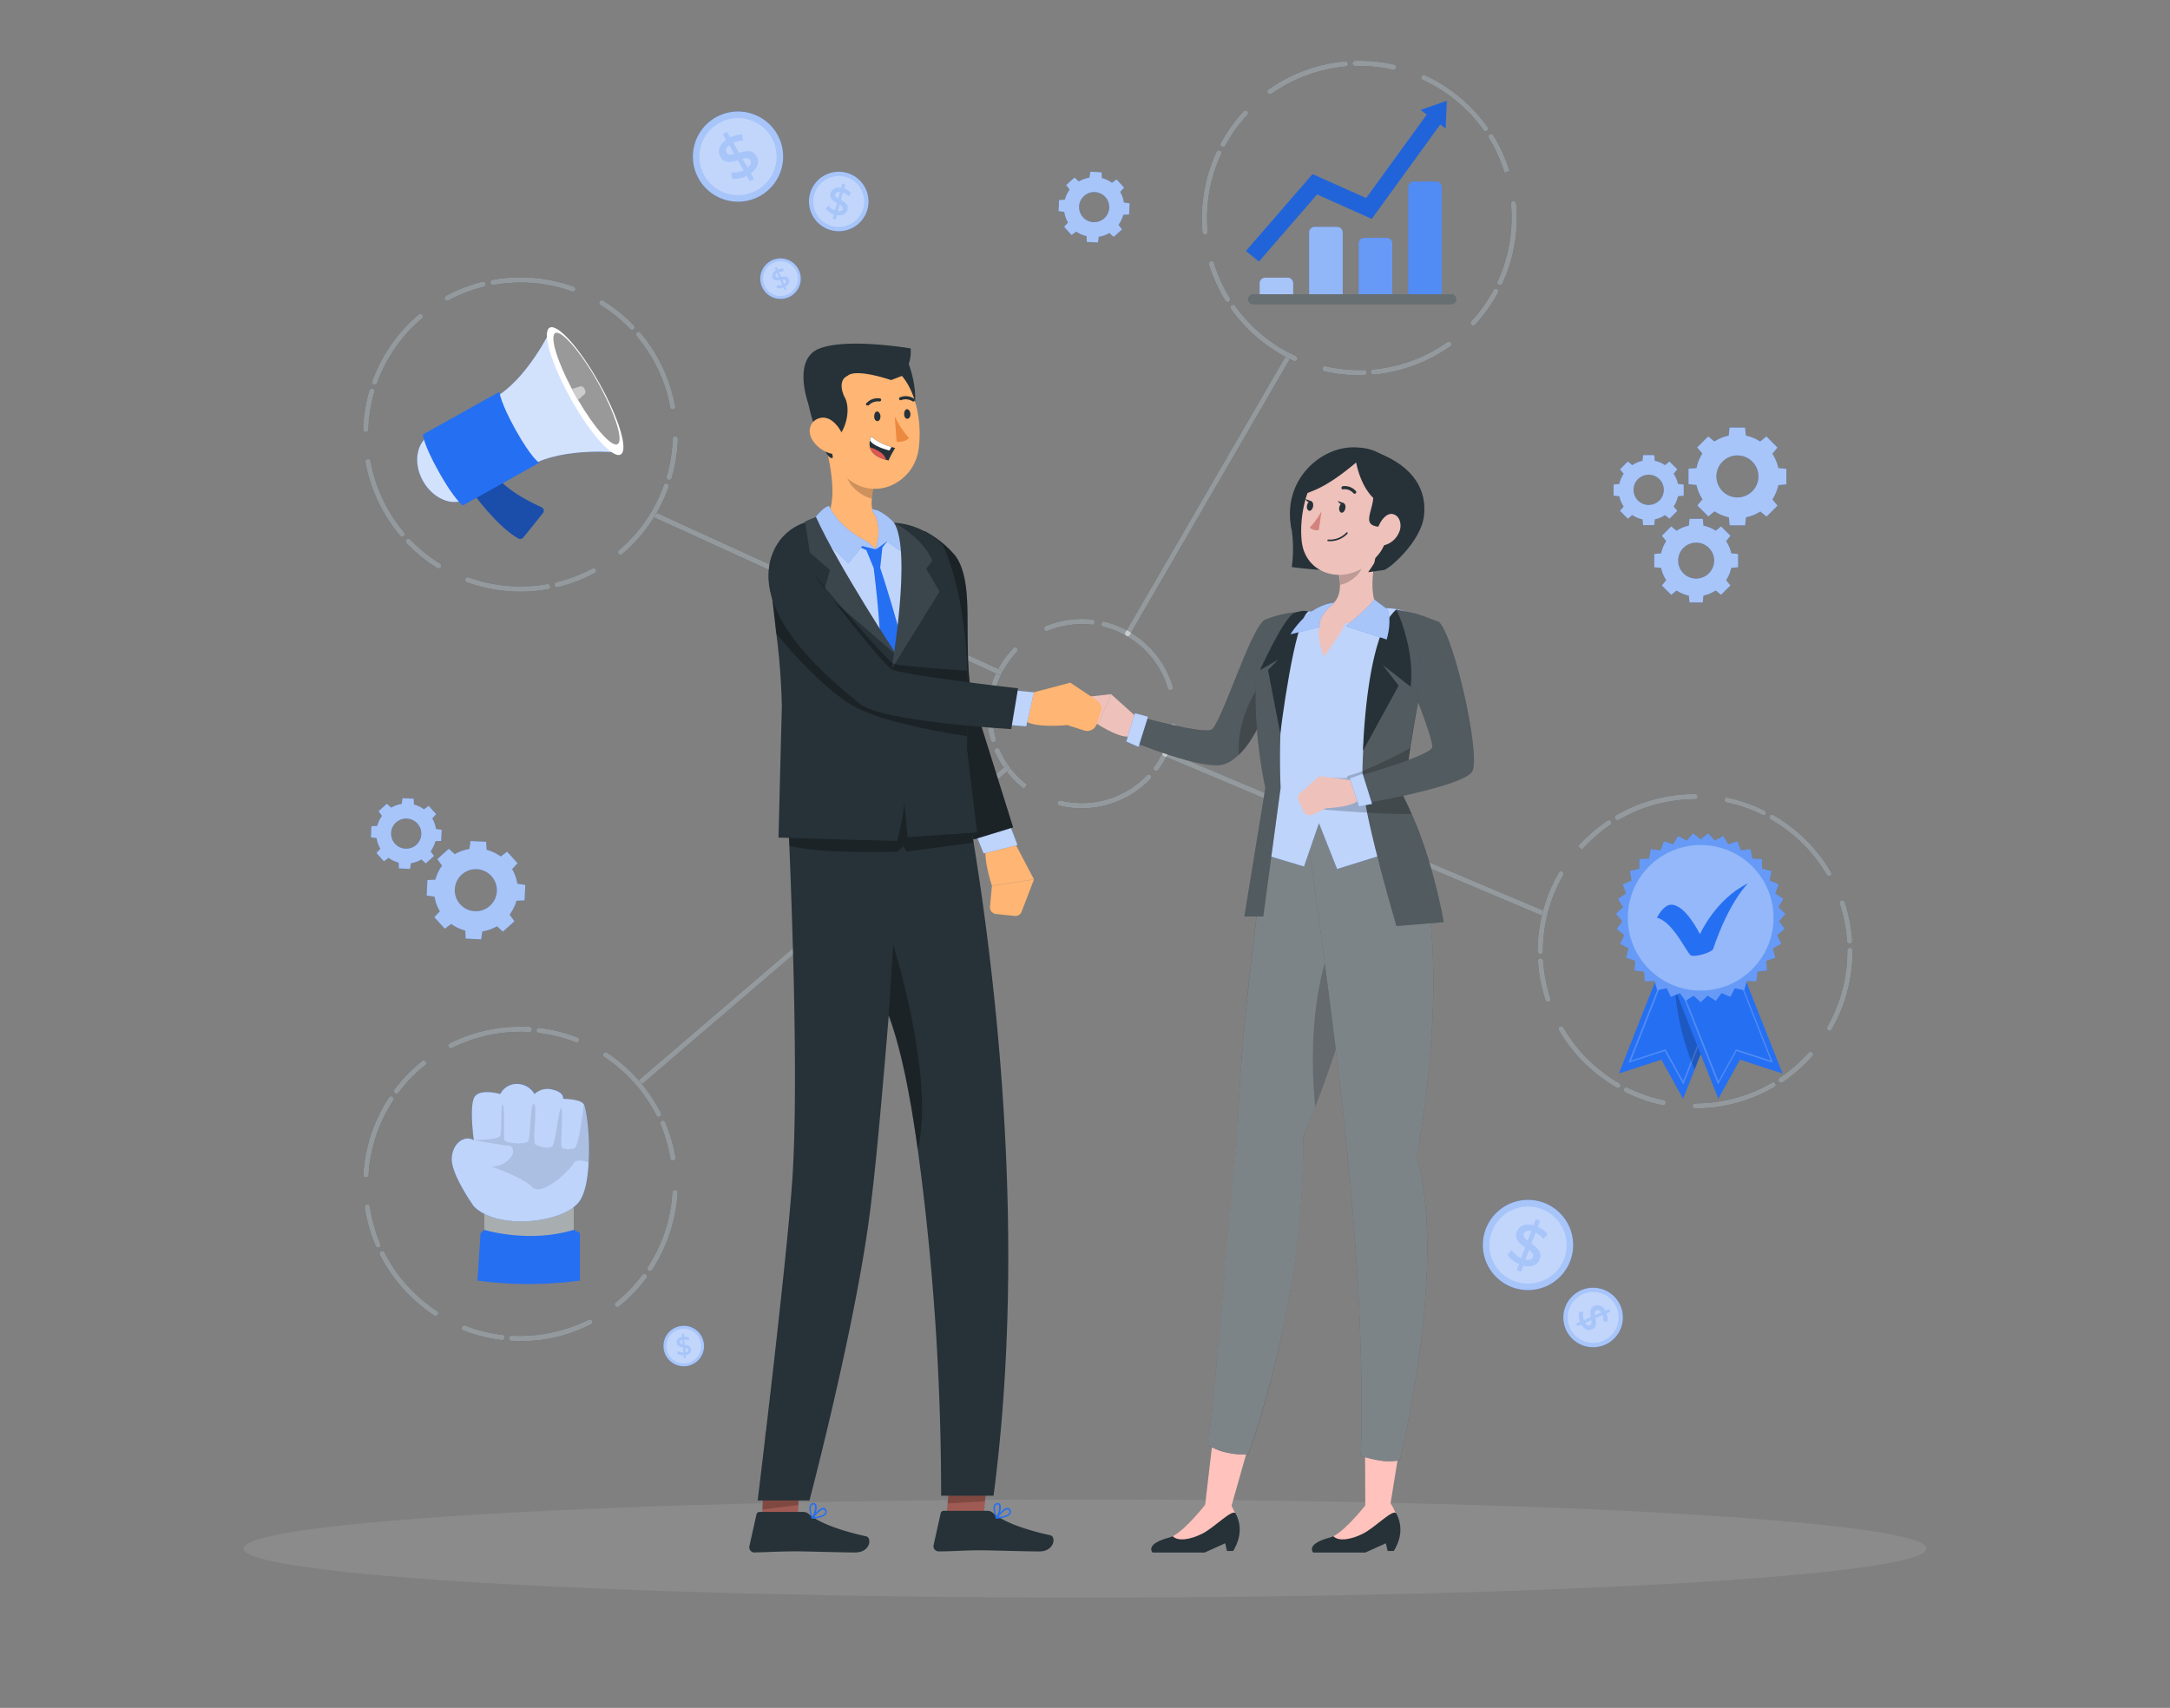 <svg xmlns="http://www.w3.org/2000/svg" width="653" height="514" fill="none"><rect width="100%" height="100%" fill="#808080" stroke="none"/><path fill="#F5F5F5" fill-opacity=".1" d="M326.5 480.812c139.85 0 253.22-6.612 253.22-14.768s-113.37-14.768-253.22-14.768-253.22 6.612-253.22 14.768 113.37 14.768 253.22 14.768Z"/><path fill="#256FF2" d="M233.852 40.35a13.56 13.56 0 0 1-.992 15.041 13.586 13.586 0 0 1-14.291 4.843 13.587 13.587 0 0 1-6.695-4.16 13.554 13.554 0 0 1-1.969-14.945 13.573 13.573 0 0 1 15.698-7.1 13.589 13.589 0 0 1 8.249 6.321Z"/><path fill="#fff" d="M233.852 40.35a13.56 13.56 0 0 1-.992 15.041 13.586 13.586 0 0 1-14.291 4.843 13.587 13.587 0 0 1-6.695-4.16 13.554 13.554 0 0 1-1.969-14.945 13.573 13.573 0 0 1 15.698-7.1 13.589 13.589 0 0 1 8.249 6.321Z" opacity=".6"/><path fill="#fff" d="M218.664 45.947c.418.73 1.306.678 2.285.43l-1.541-2.687c-.992.783-1.123 1.592-.744 2.257Zm4.767 1.865 1.554 2.61c1.005-.81 1.175-1.592.796-2.244-.378-.653-1.292-.64-2.35-.366Z" opacity=".3"/><path fill="#fff" d="M216.287 37.102a11.58 11.58 0 0 0-2.921 17.671 11.607 11.607 0 0 0 17.92-.586 11.573 11.573 0 0 0 .843-12.845 11.608 11.608 0 0 0-15.842-4.24Zm9.651 15.08.98 1.697-1.241.717-.98-1.683a7.632 7.632 0 0 1-4.427.887l-.209-1.917a6.654 6.654 0 0 0 3.696-.6l-1.737-3.014c-1.907.561-4.022 1.057-5.224-1.044-.901-1.539-.548-3.535 1.672-5.114l-.98-1.708 1.306-.718.967 1.67a7.711 7.711 0 0 1 3.565-.913l.261 1.891a7.057 7.057 0 0 0-2.925.6l1.763 3.053c1.92-.56 4.062-1.096 5.224 1.005.901 1.552.522 3.535-1.711 5.192Z" opacity=".3"/><path fill="#256FF2" d="M261.03 63.037a8.94 8.94 0 0 1-2.787 4.385 8.966 8.966 0 0 1-13.642-2.377 8.944 8.944 0 0 1 4.988-12.904 8.97 8.97 0 0 1 8.324 1.444 8.956 8.956 0 0 1 3.379 5.967 8.932 8.932 0 0 1-.262 3.485Z"/><path fill="#fff" d="M261.03 63.037a8.94 8.94 0 0 1-2.787 4.385 8.966 8.966 0 0 1-13.642-2.377 8.944 8.944 0 0 1 4.988-12.904 8.97 8.97 0 0 1 8.324 1.444 8.956 8.956 0 0 1 3.379 5.967 8.932 8.932 0 0 1-.262 3.485Z" opacity=".6"/><path fill="#fff" d="M251.366 58.484c-.144.535.261.9.862 1.304l.548-1.983c-.822-.117-1.266.183-1.41.679Zm1.332 3.105-.548 1.956c.849.105 1.306-.182 1.423-.652.118-.47-.209-.939-.875-1.304Z" opacity=".3"/><path fill="#fff" d="M254.435 53.279a7.66 7.66 0 0 0-8.077 2.659 7.632 7.632 0 0 0-.631 8.472 7.652 7.652 0 0 0 7.596 3.822 7.648 7.648 0 0 0 5.73-11.355 7.626 7.626 0 0 0-4.618-3.598Zm-2.612 11.48-.339 1.304-.915-.248.34-1.304a5.09 5.09 0 0 1-2.468-1.67l.822-.978a4.364 4.364 0 0 0 1.986 1.448l.613-2.218c-1.149-.64-2.364-1.396-1.933-2.948a2.514 2.514 0 0 1 2.213-1.707c.33-.022.661.022.974.128l.353-1.305.914.261-.353 1.227a4.963 4.963 0 0 1 2.077 1.304l-.771.992a4.79 4.79 0 0 0-1.632-1.096l-.627 2.244c1.149.639 2.39 1.396 1.959 2.935-.366 1.187-1.437 1.93-3.226 1.63h.013Z" opacity=".3"/><path fill="#256FF2" d="M240.448 81.392a6.085 6.085 0 0 1-1.16 6.687 6.104 6.104 0 0 1-9.42-.731 6.09 6.09 0 0 1-.112-6.786 6.098 6.098 0 0 1 2.712-2.288 6.092 6.092 0 0 1 7.98 3.118Z"/><path fill="#fff" d="M240.448 81.392a6.085 6.085 0 0 1-1.16 6.687 6.104 6.104 0 0 1-9.42-.731 6.09 6.09 0 0 1-.112-6.786 6.098 6.098 0 0 1 2.712-2.288 6.092 6.092 0 0 1 7.98 3.118Z" opacity=".6"/><path fill="#fff" d="M233.395 83.127c.144.352.523.378.993.313l-.562-1.304c-.47.326-.574.678-.431.991Zm2.025 1.07.561 1.304c.497-.313.614-.652.47-.965-.143-.313-.535-.404-1.031-.34Z" opacity=".3"/><path fill="#fff" d="M232.769 79.07a5.22 5.22 0 0 0-3.119 4.908 5.22 5.22 0 0 0 6.397 4.953 5.224 5.224 0 0 0 3.981-4.24 5.213 5.213 0 0 0-3.295-5.721 5.23 5.23 0 0 0-3.964.1Zm3.552 7.188.352.796-.587.26-.34-.795a3.399 3.399 0 0 1-2.024.17v-.861a3.126 3.126 0 0 0 1.685-.079l-.64-1.435c-.875.144-1.855.261-2.286-.73-.326-.73 0-1.605 1.006-2.205l-.353-.809.588-.26.353.795a3.175 3.175 0 0 1 1.645-.196v.848a3.162 3.162 0 0 0-1.306.13l.627 1.449c.888-.157 1.868-.287 2.312.704.339.757.052 1.605-.967 2.218h-.065Z" opacity=".3"/><path fill="#256FF2" d="M470.493 383.088c4.644-5.894 3.624-14.433-2.276-19.071-5.901-4.638-14.449-3.62-19.092 2.274-4.643 5.894-3.624 14.432 2.277 19.071 5.9 4.638 14.448 3.62 19.091-2.274Z"/><path fill="#fff" d="M470.493 383.088c4.644-5.894 3.624-14.433-2.276-19.071-5.901-4.638-14.449-3.62-19.092 2.274-4.643 5.894-3.624 14.432 2.277 19.071 5.9 4.638 14.448 3.62 19.091-2.274Z" opacity=".6"/><path fill="#fff" d="M458.576 371.332c-.3.783.274 1.409 1.11 2.035l1.11-2.896c-1.241-.261-1.946.144-2.22.861Zm1.58 4.866-1.097 2.884c1.306.273 1.985-.092 2.247-.796.261-.705-.288-1.435-1.15-2.088Z" opacity=".3"/><path fill="#fff" d="M463.917 363.883a11.607 11.607 0 0 0-12.55 2.91 11.573 11.573 0 0 0-2.114 12.696 11.59 11.59 0 0 0 10.932 6.812 11.589 11.589 0 0 0 10.484-7.48 11.595 11.595 0 0 0-.287-8.862 11.615 11.615 0 0 0-6.465-6.076Zm-5.511 17.051-.692 1.826-1.306-.508.679-1.814a7.606 7.606 0 0 1-3.487-2.857l1.306-1.383a6.734 6.734 0 0 0 2.808 2.479l1.228-3.261c-1.646-1.122-3.37-2.453-2.508-4.723.627-1.67 2.39-2.609 5.028-1.944l.705-1.839 1.306.496-.679 1.813a7.477 7.477 0 0 1 2.939 2.257l-1.306 1.396a7.218 7.218 0 0 0-2.312-1.879l-1.306 3.288c1.646 1.135 3.409 2.452 2.547 4.722-.536 1.592-2.338 2.57-4.95 1.931Z" opacity=".3"/><path fill="#256FF2" d="M483.037 404.69a8.963 8.963 0 0 1-12.381-6.242 8.933 8.933 0 0 1 .399-5.189 8.953 8.953 0 0 1 8.18-5.696 8.967 8.967 0 0 1 8.386 5.386 8.935 8.935 0 0 1 .128 6.813 8.95 8.95 0 0 1-4.712 4.928Z"/><path fill="#fff" d="M483.037 404.69a8.963 8.963 0 0 1-12.381-6.242 8.933 8.933 0 0 1 .399-5.189 8.953 8.953 0 0 1 8.18-5.696 8.967 8.967 0 0 1 8.386 5.386 8.935 8.935 0 0 1 .128 6.813 8.95 8.95 0 0 1-4.712 4.928Z" opacity=".6"/><path fill="#fff" d="M480.438 394.345c-.509.222-.535.783-.444 1.474l1.881-.835c-.457-.691-.967-.848-1.437-.639Zm-1.567 2.987-1.867.822c.457.718.966.887 1.423.692.457-.196.549-.796.444-1.514Z" opacity=".3"/><path fill="#fff" d="M486.42 393.419a7.658 7.658 0 0 0-14.14.307 7.635 7.635 0 0 0 1.844 8.294 7.66 7.66 0 0 0 8.378 1.47 7.66 7.66 0 0 0 3.918-10.071Zm-10.566 5.218-1.175.522-.379-.861 1.163-.522a4.996 4.996 0 0 1-.262-2.961h1.306a4.35 4.35 0 0 0 .131 2.465l2.103-.926c-.235-1.305-.405-2.727 1.057-3.366a2.534 2.534 0 0 1 1.929.058 2.51 2.51 0 0 1 1.323 1.403l1.189-.521.379.861-1.176.521c.308.77.411 1.606.301 2.427h-1.306a4.835 4.835 0 0 0-.183-1.957l-2.129.939c.235 1.305.431 2.74-1.045 3.379-1.084.522-2.325.144-3.226-1.435v-.026Z" opacity=".3"/><path fill="#256FF2" d="M211.846 404.638a6.096 6.096 0 0 1-6.816 6.514 6.09 6.09 0 0 1 .286-12.124 6.108 6.108 0 0 1 4.426 1.457 6.089 6.089 0 0 1 2.104 4.153Z"/><path fill="#fff" d="M211.846 404.638a6.096 6.096 0 0 1-6.816 6.514 6.09 6.09 0 0 1 .286-12.124 6.108 6.108 0 0 1 4.426 1.457 6.089 6.089 0 0 1 2.104 4.153Z" opacity=".6"/><path fill="#fff" d="M204.611 403.96c0 .378.379.521.836.626l-.104-1.396c-.549.13-.758.43-.732.77Zm1.567 1.683.17 1.382c.575-.13.797-.417.758-.743-.04-.326-.444-.561-.928-.639Z" opacity=".3"/><path fill="#fff" d="M205.356 399.915a5.224 5.224 0 0 0-4.635 6.614 5.22 5.22 0 0 0 4.414 3.772 5.235 5.235 0 0 0 2.988-.533 5.22 5.22 0 0 0 2.835-5.065 5.227 5.227 0 0 0-5.602-4.788Zm.992 7.958.079.887h-.64l-.079-.861a3.45 3.45 0 0 1-1.959-.495l.288-.822a2.87 2.87 0 0 0 1.606.469l-.118-1.565c-.888-.143-1.841-.352-1.919-1.435-.066-.796.457-1.539 1.671-1.748l-.065-.887h.64v.874a3.293 3.293 0 0 1 1.619.352l-.261.809a3.178 3.178 0 0 0-1.306-.313l.118 1.578c.888.144 1.854.34 1.946 1.422.143.783-.392 1.514-1.62 1.735Z" opacity=".3"/><path fill="#256FF2" d="M508.112 141.05v4.67l2.403.235a12.467 12.467 0 0 0 1.803 4.305l-1.555 1.866 3.318 3.3 1.867-1.539a12.494 12.494 0 0 0 4.31 1.8l.235 2.401h4.676l.222-2.401a12.575 12.575 0 0 0 4.323-1.748l1.867 1.539 3.304-3.3-1.541-1.866a12.409 12.409 0 0 0 1.789-4.305l2.417-.235v-4.67l-2.417-.222a12.488 12.488 0 0 0-1.789-4.318l1.541-1.865-3.343-3.353-1.868 1.539a12.534 12.534 0 0 0-4.322-1.787l-.223-2.413h-4.675l-.235 2.413a12.467 12.467 0 0 0-4.31 1.787l-1.867-1.539-3.318 3.301 1.554 1.865a12.55 12.55 0 0 0-1.763 4.383l-2.403.157Zm14.719-3.992a6.331 6.331 0 0 1 5.852 3.906 6.32 6.32 0 0 1-1.373 6.895 6.338 6.338 0 0 1-9.746-.959 6.319 6.319 0 0 1 .788-7.989 6.34 6.34 0 0 1 4.479-1.853Zm-10.226 42.19a10.902 10.902 0 0 0 3.696-1.54l1.593 1.305 2.834-2.818-1.306-1.605a10.412 10.412 0 0 0 1.541-3.692l2.064-.182v-3.992l-2.064-.196a10.42 10.42 0 0 0-1.541-3.679l1.306-1.604-2.834-2.818-1.593 1.304a10.88 10.88 0 0 0-3.696-1.539l-.196-2.048h-3.996l-.196 2.048c-1.318.278-2.571.8-3.696 1.539l-1.607-1.304-2.821 2.818 1.306 1.604a10.695 10.695 0 0 0-1.528 3.679l-2.063.196v4.005l2.063.183a10.64 10.64 0 0 0 1.528 3.691l-1.306 1.605 2.821 2.818 1.607-1.305a10.767 10.767 0 0 0 3.696 1.54l.196 2.048h3.996l.196-2.061Zm-7.614-10.528a5.413 5.413 0 0 1 3.346-5.002 5.421 5.421 0 0 1 7.39 3.946 5.412 5.412 0 0 1-2.305 5.557 5.423 5.423 0 0 1-3.011.913 5.396 5.396 0 0 1-2.076-.409 5.405 5.405 0 0 1-3.344-5.005Zm-3.931-13.711 1.306 1.109 2.377-2.375-1.11-1.304a8.89 8.89 0 0 0 1.306-3.092l1.724-.17v-3.352l-1.724-.17a8.89 8.89 0 0 0-1.306-3.092l1.11-1.304-2.377-2.375-1.306 1.109a8.901 8.901 0 0 0-3.095-1.304l-.17-1.722h-3.356l-.17 1.722a8.893 8.893 0 0 0-3.095 1.304l-1.306-1.109-2.377 2.375 1.11 1.304a8.89 8.89 0 0 0-1.306 3.092l-1.724.17v3.352l1.724.17a8.89 8.89 0 0 0 1.306 3.092l-1.11 1.304 2.377 2.375 1.306-1.109a9.14 9.14 0 0 0 3.095 1.304l.17 1.722h3.356l.17-1.722a9.148 9.148 0 0 0 3.095-1.304Zm-9.495-7.593c0-.9.268-1.781.769-2.529a4.555 4.555 0 0 1 7.012-.69 4.55 4.55 0 0 1-3.223 7.772 4.547 4.547 0 0 1-4.214-2.808 4.543 4.543 0 0 1-.344-1.745Z"/><path fill="#fff" d="M508.112 141.05v4.67l2.403.235a12.465 12.465 0 0 0 1.802 4.305l-1.554 1.866 3.317 3.3 1.868-1.539a12.486 12.486 0 0 0 4.31 1.8l.235 2.401h4.675l.222-2.401a12.567 12.567 0 0 0 4.323-1.748l1.868 1.539 3.304-3.3-1.541-1.866a12.409 12.409 0 0 0 1.789-4.305l2.416-.235v-4.67l-2.416-.222a12.488 12.488 0 0 0-1.789-4.318l1.541-1.865-3.343-3.353-1.868 1.539a12.539 12.539 0 0 0-4.323-1.787l-.222-2.413h-4.675l-.235 2.413a12.467 12.467 0 0 0-4.31 1.787l-1.868-1.539-3.317 3.301 1.554 1.865a12.531 12.531 0 0 0-1.763 4.383l-2.403.157Zm14.719-3.992a6.337 6.337 0 0 1 5.852 3.906 6.325 6.325 0 0 1-4.617 8.627 6.339 6.339 0 0 1-6.502-2.691 6.319 6.319 0 0 1 .788-7.989 6.34 6.34 0 0 1 4.479-1.853Zm-10.226 42.19a10.902 10.902 0 0 0 3.696-1.54l1.593 1.305 2.834-2.818-1.306-1.605a10.394 10.394 0 0 0 1.541-3.692l2.064-.182v-3.992l-2.064-.196a10.42 10.42 0 0 0-1.541-3.679l1.306-1.604-2.834-2.818-1.593 1.304a10.88 10.88 0 0 0-3.696-1.539l-.196-2.048h-3.996l-.196 2.048c-1.318.278-2.571.8-3.696 1.539l-1.606-1.304-2.821 2.818 1.306 1.604a10.656 10.656 0 0 0-1.528 3.679l-2.064.196v4.005l2.064.183a10.603 10.603 0 0 0 1.528 3.691l-1.306 1.605 2.821 2.818 1.606-1.305a10.767 10.767 0 0 0 3.696 1.54l.196 2.048h3.996l.196-2.061Zm-7.614-10.528a5.42 5.42 0 0 1 9.252-3.828 5.408 5.408 0 0 1-.821 8.329 5.423 5.423 0 0 1-3.011.913 5.397 5.397 0 0 1-5.42-5.414Zm-3.931-13.711 1.306 1.109 2.377-2.375-1.11-1.304a8.89 8.89 0 0 0 1.306-3.092l1.724-.17v-3.352l-1.724-.17a8.89 8.89 0 0 0-1.306-3.092l1.11-1.304-2.377-2.375-1.306 1.109a8.901 8.901 0 0 0-3.095-1.304l-.17-1.722h-3.356l-.17 1.722a8.893 8.893 0 0 0-3.095 1.304l-1.306-1.109-2.377 2.375 1.11 1.304a8.89 8.89 0 0 0-1.306 3.092l-1.724.17v3.352l1.724.17a8.89 8.89 0 0 0 1.306 3.092l-1.11 1.304 2.377 2.375 1.306-1.109a9.14 9.14 0 0 0 3.095 1.304l.17 1.722h3.356l.17-1.722a9.148 9.148 0 0 0 3.095-1.304Zm-9.495-7.593c0-.9.268-1.781.769-2.529a4.555 4.555 0 0 1 7.012-.69 4.55 4.55 0 0 1-3.223 7.772 4.547 4.547 0 0 1-4.214-2.808 4.543 4.543 0 0 1-.344-1.745Z" opacity=".6"/><path fill="#256FF2" d="m135.053 255.448-3.46 3.131 1.436 1.943a12.624 12.624 0 0 0-1.998 4.214l-2.416.117-.235 4.658 2.403.352a12.32 12.32 0 0 0 1.567 4.396l-1.646 1.788 3.148 3.457 1.933-1.435a12.578 12.578 0 0 0 4.231 1.996l.105 2.413 4.675.235.34-2.4a12.49 12.49 0 0 0 4.414-1.553l1.776 1.631 3.474-3.131-1.45-1.996a12.536 12.536 0 0 0 2.064-4.175l2.429-.104.235-4.657-2.403-.353a12.483 12.483 0 0 0-1.567-4.409l1.632-1.774-3.134-3.47-1.933 1.448a12.673 12.673 0 0 0-4.231-1.996l-.17-2.427-4.676-.222-.352 2.388a12.7 12.7 0 0 0-4.401 1.565l-1.79-1.63Zm12.838 8.231a6.32 6.32 0 0 1 1.019 6.957 6.333 6.333 0 0 1-9.503 2.358 6.316 6.316 0 0 1-2.358-6.624 6.317 6.317 0 0 1 1.896-3.147 6.312 6.312 0 0 1 2.122-1.269 6.303 6.303 0 0 1 2.446-.359 6.315 6.315 0 0 1 4.378 2.084Zm-27.922-4.07.078 1.735 3.357.17.248-1.722a8.844 8.844 0 0 0 3.161-1.122l1.306 1.174 2.494-2.244-1.032-1.396a9.018 9.018 0 0 0 1.437-3.039l1.737-.079.17-3.352-1.724-.248a9.137 9.137 0 0 0-1.123-3.157l1.175-1.305-2.259-2.492-1.398 1.044a8.85 8.85 0 0 0-3.03-1.435l-.078-1.748-3.357-.17-.248 1.722a9.156 9.156 0 0 0-3.173 1.122l-1.306-1.161-2.495 2.244 1.045 1.396a8.855 8.855 0 0 0-1.437 3.026l-1.737.079-.169 3.352 1.724.248a8.87 8.87 0 0 0 1.123 3.17l-1.176 1.305 2.26 2.492 1.384-1.044a8.812 8.812 0 0 0 3.043 1.435Zm-.77-12.093a4.55 4.55 0 0 1 4.995-.728 4.542 4.542 0 0 1 2.587 4.33 4.542 4.542 0 0 1-5.648 4.173 4.545 4.545 0 0 1-2.261-1.357 4.536 4.536 0 0 1 .327-6.444v.026Z"/><path fill="#fff" d="m135.053 255.448-3.46 3.13 1.436 1.944a12.624 12.624 0 0 0-1.998 4.214l-2.416.117-.235 4.658 2.403.352a12.32 12.32 0 0 0 1.567 4.396l-1.646 1.788 3.148 3.457 1.933-1.435a12.578 12.578 0 0 0 4.231 1.996l.105 2.413 4.675.235.34-2.4a12.49 12.49 0 0 0 4.414-1.553l1.776 1.631 3.474-3.131-1.45-1.996a12.536 12.536 0 0 0 2.064-4.175l2.429-.104.235-4.657-2.403-.353a12.483 12.483 0 0 0-1.567-4.409l1.632-1.774-3.134-3.47-1.933 1.448a12.673 12.673 0 0 0-4.231-1.996l-.17-2.427-4.676-.222-.352 2.388a12.7 12.7 0 0 0-4.401 1.565l-1.79-1.63Zm12.838 8.231a6.32 6.32 0 0 1 1.019 6.957 6.333 6.333 0 0 1-9.503 2.358 6.316 6.316 0 0 1-2.358-6.624 6.313 6.313 0 0 1 1.896-3.147 6.312 6.312 0 0 1 2.122-1.269 6.303 6.303 0 0 1 2.446-.359 6.315 6.315 0 0 1 4.378 2.084Zm-27.922-4.07.078 1.735 3.357.17.248-1.722a8.844 8.844 0 0 0 3.161-1.122l1.306 1.174 2.494-2.244-1.032-1.396a9.018 9.018 0 0 0 1.437-3.039l1.737-.079.17-3.352-1.724-.248a9.137 9.137 0 0 0-1.123-3.157l1.175-1.305-2.259-2.492-1.398 1.044a8.85 8.85 0 0 0-3.03-1.435l-.078-1.748-3.357-.17-.248 1.722a9.156 9.156 0 0 0-3.173 1.122l-1.306-1.161-2.495 2.244 1.045 1.396a8.855 8.855 0 0 0-1.437 3.026l-1.737.079-.169 3.352 1.724.248a8.87 8.87 0 0 0 1.123 3.17l-1.176 1.305 2.26 2.492 1.384-1.044a8.812 8.812 0 0 0 3.043 1.435Zm-.77-12.093a4.55 4.55 0 0 1 4.995-.728 4.542 4.542 0 0 1 2.587 4.33 4.542 4.542 0 0 1-5.648 4.173 4.545 4.545 0 0 1-2.261-1.357 4.536 4.536 0 0 1 .327-6.444v.026Z" opacity=".6"/><path fill="#256FF2" d="m326.97 71.06.078 1.748 3.357.17.248-1.722a9.158 9.158 0 0 0 3.174-1.122l1.306 1.16 2.494-2.243-1.045-1.396a8.84 8.84 0 0 0 1.437-3.027l1.737-.078.17-3.353-1.724-.248a8.88 8.88 0 0 0-1.123-3.17l1.175-1.304-2.259-2.492-1.385 1.044a8.804 8.804 0 0 0-3.043-1.435l-.078-1.735-3.357-.17-.326 1.8a8.834 8.834 0 0 0-3.161 1.122l-1.306-1.174-2.494 2.244 1.032 1.396a9.024 9.024 0 0 0-1.437 3.04l-1.737.078-.17 3.34 1.724.26a9.142 9.142 0 0 0 1.123 3.157l-1.162 1.305 2.246 2.492 1.398-1.044a8.858 8.858 0 0 0 3.108 1.357Zm-.757-12.093a4.545 4.545 0 0 1 4.995-.728 4.544 4.544 0 0 1 2.587 4.33 4.544 4.544 0 0 1-5.648 4.172 4.547 4.547 0 0 1-3.172-2.878 4.542 4.542 0 0 1 1.238-4.896Z"/><path fill="#fff" d="m326.97 71.06.078 1.748 3.357.17.248-1.722a9.158 9.158 0 0 0 3.174-1.122l1.306 1.16 2.494-2.243-1.045-1.396a8.84 8.84 0 0 0 1.437-3.027l1.737-.078.17-3.353-1.724-.248a8.88 8.88 0 0 0-1.123-3.17l1.175-1.304-2.259-2.492-1.385 1.044a8.804 8.804 0 0 0-3.043-1.435l-.078-1.735-3.357-.17-.326 1.8a8.834 8.834 0 0 0-3.161 1.122l-1.306-1.174-2.494 2.244 1.032 1.396a9.024 9.024 0 0 0-1.437 3.04l-1.737.078-.17 3.34 1.724.26a9.142 9.142 0 0 0 1.123 3.157l-1.162 1.305 2.246 2.492 1.398-1.044a8.858 8.858 0 0 0 3.108 1.357Zm-.757-12.093a4.545 4.545 0 0 1 4.995-.728 4.544 4.544 0 0 1 2.587 4.33 4.544 4.544 0 0 1-5.648 4.172 4.547 4.547 0 0 1-3.172-2.878 4.542 4.542 0 0 1 1.238-4.896Z" opacity=".6"/><path fill="#263238" d="M325.52 243.276a28.614 28.614 0 0 1-6.66-.783.783.783 0 0 1-.495-.36.797.797 0 0 1-.093-.605.803.803 0 0 1 .364-.49.804.804 0 0 1 .602-.097c2.058.495 4.166.745 6.282.743a27.103 27.103 0 0 0 19.59-8.375.766.766 0 0 1 1.123 0 .793.793 0 0 1 0 1.122 28.737 28.737 0 0 1-20.713 8.845Zm-16.886-6.471-.536.6a28.7 28.7 0 0 1-8.75-11.206.785.785 0 0 1 .405-1.044.797.797 0 0 1 1.045.405 26.815 26.815 0 0 0 8.254 10.567l-.418.678Zm39.271-4.761a.798.798 0 0 1-.64-1.266 26.912 26.912 0 0 0 5.015-12.419.808.808 0 0 1 .901-.692.798.798 0 0 1 .679.887 28.522 28.522 0 0 1-5.315 13.163.789.789 0 0 1-.64.261v.066Zm-49.014-8.637a.814.814 0 0 1-.771-.574 28.992 28.992 0 0 1-1.149-8.049 28.312 28.312 0 0 1 6.021-17.494c.614-.77 1.306-1.526 1.933-2.244a.796.796 0 0 1 1.123 0 .782.782 0 0 1 0 1.122 25.523 25.523 0 0 0-1.816 2.126 26.659 26.659 0 0 0-5.628 16.451 27.34 27.34 0 0 0 1.084 7.606.794.794 0 0 1-.063.601.778.778 0 0 1-.473.377l-.261.078Zm53.285-15.654a.8.8 0 0 1-.758-.574 27.04 27.04 0 0 0-7.282-11.89 27.096 27.096 0 0 0-12.242-6.688.791.791 0 0 1-.508-.933.794.794 0 0 1 .873-.606 28.57 28.57 0 0 1 12.982 7.068 28.518 28.518 0 0 1 7.705 12.605.81.81 0 0 1-.548.991l-.222.027Zm-37.208-17.808a.806.806 0 0 1-.745-.496.773.773 0 0 1 .005-.609.775.775 0 0 1 .439-.421 28.63 28.63 0 0 1 14.066-1.97.767.767 0 0 1 .534.289.781.781 0 0 1 .158.585.796.796 0 0 1-.875.704 27.046 27.046 0 0 0-13.282 1.853.889.889 0 0 1-.3 0v.065Z"/><path fill="#263238" d="M339.364 191.472a.766.766 0 0 1-.405-.105.796.796 0 0 1-.287-1.083l48.531-83.622a.794.794 0 0 1 1.277.293c.064.16.074.336.029.502l-48.531 83.623a.76.76 0 0 1-.614.392Zm125.572 84.431a.682.682 0 0 1-.314-.065l-114.327-48.269a.793.793 0 0 1-.418-1.044.795.795 0 0 1 .173-.259.806.806 0 0 1 .568-.226.778.778 0 0 1 .304.068l114.327 48.269a.798.798 0 0 1 .465.89.794.794 0 0 1-.778.636Z"/><path fill="#fff" d="M325.52 243.276a28.614 28.614 0 0 1-6.66-.783.783.783 0 0 1-.495-.36.797.797 0 0 1-.093-.605.803.803 0 0 1 .364-.49.804.804 0 0 1 .602-.097c2.058.495 4.166.745 6.282.743a27.103 27.103 0 0 0 19.59-8.375.766.766 0 0 1 1.123 0 .793.793 0 0 1 0 1.122 28.737 28.737 0 0 1-20.713 8.845Zm-16.886-6.471-.536.6a28.7 28.7 0 0 1-8.75-11.206.785.785 0 0 1 .405-1.044.797.797 0 0 1 1.045.405 26.815 26.815 0 0 0 8.254 10.567l-.418.678Zm39.271-4.761a.798.798 0 0 1-.64-1.266 26.912 26.912 0 0 0 5.015-12.419.808.808 0 0 1 .901-.692.798.798 0 0 1 .679.887 28.522 28.522 0 0 1-5.315 13.163.789.789 0 0 1-.64.261v.066Zm-49.014-8.637a.814.814 0 0 1-.771-.574 28.992 28.992 0 0 1-1.149-8.049 28.312 28.312 0 0 1 6.021-17.494c.614-.77 1.306-1.526 1.933-2.244a.796.796 0 0 1 1.123 0 .782.782 0 0 1 0 1.122 25.523 25.523 0 0 0-1.816 2.126 26.659 26.659 0 0 0-5.628 16.451 27.34 27.34 0 0 0 1.084 7.606.794.794 0 0 1-.063.601.778.778 0 0 1-.473.377l-.261.078Zm53.285-15.654a.8.8 0 0 1-.758-.574 27.04 27.04 0 0 0-7.282-11.89 27.096 27.096 0 0 0-12.242-6.688.791.791 0 0 1-.508-.933.794.794 0 0 1 .873-.606 28.57 28.57 0 0 1 12.982 7.068 28.518 28.518 0 0 1 7.705 12.605.81.81 0 0 1-.548.991l-.222.027Zm-37.208-17.808a.806.806 0 0 1-.745-.496.773.773 0 0 1 .005-.609.775.775 0 0 1 .439-.421 28.63 28.63 0 0 1 14.066-1.97.767.767 0 0 1 .534.289.781.781 0 0 1 .158.585.796.796 0 0 1-.875.704 27.046 27.046 0 0 0-13.282 1.853.889.889 0 0 1-.3 0v.065Z" opacity=".5"/><path fill="#fff" d="M339.364 191.472a.766.766 0 0 1-.405-.105.796.796 0 0 1-.287-1.083l48.531-83.622a.794.794 0 0 1 1.277.293c.064.16.074.336.029.502l-48.531 83.623a.76.76 0 0 1-.614.392Zm125.572 84.431a.682.682 0 0 1-.314-.065l-114.327-48.269a.793.793 0 0 1-.418-1.044.795.795 0 0 1 .173-.259.806.806 0 0 1 .568-.226.778.778 0 0 1 .304.068l114.327 48.269a.798.798 0 0 1 .465.89.794.794 0 0 1-.778.636Z" opacity=".5"/><path fill="#263238" d="M300.719 203.095a.96.96 0 0 1-.326-.065l-104.206-47.591a.799.799 0 0 1-.392-1.056.801.801 0 0 1 1.058-.392l104.193 47.591a.792.792 0 0 1 .163 1.331.798.798 0 0 1-.49.182Z"/><path fill="#fff" d="M300.719 203.095a.96.96 0 0 1-.326-.065l-104.206-47.591a.799.799 0 0 1-.392-1.056.801.801 0 0 1 1.058-.392l104.193 47.591a.792.792 0 0 1 .163 1.331.798.798 0 0 1-.49.182Z" opacity=".5"/><path fill="#263238" d="M192.112 326.99a.788.788 0 0 1-.6-.287.78.78 0 0 1-.192-.574.773.773 0 0 1 .283-.535l111.01-95.116a.8.8 0 0 1 1.102.097.795.795 0 0 1-.057 1.103l-111.01 95.116a.81.81 0 0 1-.536.196Z"/><path fill="#fff" d="M192.112 326.99a.788.788 0 0 1-.6-.287.78.78 0 0 1-.192-.574.773.773 0 0 1 .283-.535l111.01-95.116a.8.8 0 0 1 1.102.097.795.795 0 0 1-.057 1.103l-111.01 95.116a.81.81 0 0 1-.536.196Z" opacity=".5"/><path fill="#256FF2" d="m519.252 298.355-.078.182-9.233 23.365-3.474 8.793-6.504-11.78-12.812 4.161 12.786-32.34 8.11 3.209 10.709 4.227.496.183Z"/><path fill="#fff" d="m506.558 326.39-5.577-10.071-10.957 3.548 11.062-27.983 16.534 6.523-11.062 27.983Zm-5.368-10.593 5.303 9.588 10.565-26.743-15.672-6.197-10.565 26.744 10.369-3.392Z" opacity=".2"/><path fill="#000" d="m519.174 298.537-9.233 23.365a78.202 78.202 0 0 1-6.034-25.687l4.14-2.27 10.709 4.227.418.365Z" opacity=".2"/><path fill="#256FF2" d="m517.084 330.695 6.504-11.78 12.812 4.161-12.786-32.34-19.315 7.619 12.785 32.34Z"/><path fill="#fff" d="m505.931 298.407 16.521-6.523 11.062 27.983-10.957-3.548-5.564 10.071-11.062-27.983Zm26.917 20.782-10.566-26.744-15.737 6.197 10.579 26.743 5.302-9.588 10.422 3.392Z" opacity=".2"/><path fill="#256FF2" d="m511.769 252.591 2.285-1.788 1.933 2.166 2.573-1.344 1.502 2.466 2.769-.874 1.045 2.713 2.886-.365.548 2.844 2.9.156.026 2.897 2.821.678-.497 2.857 2.665 1.161-.993 2.727 2.403 1.617-1.463 2.505 2.077 2.022-1.894 2.205 1.685 2.361-2.246 1.827 1.227 2.622-2.533 1.396.744 2.804-2.756.914.236 2.896-2.874.417-.287 2.883-2.899-.104-.797 2.779-2.834-.613-1.293 2.596-2.677-1.109-1.724 2.322-2.442-1.566-2.116 1.983-2.116-1.983-2.429 1.566-1.737-2.322-2.677 1.109-1.28-2.596-2.834.613-.797-2.779-2.899.104-.287-2.883-2.874-.417.235-2.896-2.755-.914.744-2.804-2.533-1.396 1.227-2.622-2.246-1.827 1.672-2.361-1.881-2.205 2.076-2.022-1.462-2.505 2.403-1.617-.993-2.727 2.651-1.161-.483-2.857 2.821-.678.026-2.897 2.9-.156.548-2.844 2.873.365 1.045-2.713 2.769.874 1.515-2.466 2.573 1.344 1.919-2.166 2.286 1.788Z"/><path fill="#fff" d="m511.769 252.591 2.285-1.788 1.933 2.166 2.573-1.344 1.502 2.466 2.769-.874 1.045 2.713 2.886-.365.548 2.844 2.9.156.026 2.897 2.821.678-.497 2.857 2.665 1.161-.993 2.727 2.403 1.617-1.463 2.505 2.077 2.022-1.894 2.205 1.685 2.361-2.246 1.827 1.227 2.622-2.533 1.396.744 2.804-2.756.914.236 2.896-2.874.417-.287 2.883-2.899-.104-.797 2.779-2.834-.613-1.293 2.596-2.677-1.109-1.724 2.322-2.442-1.566-2.116 1.983-2.116-1.983-2.429 1.566-1.737-2.322-2.677 1.109-1.28-2.596-2.834.613-.797-2.779-2.899.104-.287-2.883-2.874-.417.235-2.896-2.755-.914.744-2.804-2.533-1.396 1.227-2.622-2.246-1.827 1.672-2.361-1.881-2.205 2.076-2.022-1.462-2.505 2.403-1.617-.993-2.727 2.651-1.161-.483-2.857 2.821-.678.026-2.897 2.9-.156.548-2.844 2.873.365 1.045-2.713 2.769.874 1.515-2.466 2.573 1.344 1.919-2.166 2.286 1.788Z" opacity=".3"/><path fill="#fff" d="M511.769 298.12c12.11 0 21.928-9.807 21.928-21.904s-9.818-21.903-21.928-21.903c-12.11 0-21.928 9.806-21.928 21.903s9.818 21.904 21.928 21.904Z" opacity=".3"/><path fill="#256FF2" d="M498.618 276.216s1.763-3.705 4.048-3.913c4.388-.431 8.881 8.858 8.881 8.858s4.715-10.58 14.444-15.303c0 0-5.642 5.414-10.448 19.699-.378 1.096-5.511 2.609-6.713 1.97-1.201-.639-5.393-10.215-10.212-11.311Z"/><path fill="#263238" d="M510.15 333.669a.794.794 0 0 1-.797-.795.797.797 0 0 1 .797-.796 45.969 45.969 0 0 0 22.894-6.132.778.778 0 0 1 .648-.219.794.794 0 0 1 .574.374.778.778 0 0 1 .06.681.782.782 0 0 1-.499.469 47.4 47.4 0 0 1-23.677 6.353v.065Zm-9.678-1.004h-.17a47.796 47.796 0 0 1-11.218-3.914.797.797 0 0 1 .094-1.474.805.805 0 0 1 .611.039 45.386 45.386 0 0 0 10.84 3.757.8.8 0 0 1 .614.94.78.78 0 0 1-.771.652Zm-13.608-5.218a.878.878 0 0 1-.405-.105 47.85 47.85 0 0 1-17.37-17.285.796.796 0 0 1-.084-.608.808.808 0 0 1 .371-.488.803.803 0 0 1 1.097.287 45.355 45.355 0 0 0 9.012 11.076 45.995 45.995 0 0 0 7.77 5.635.8.8 0 0 1-.391 1.488Zm49.053-1.592a.798.798 0 0 1-.774-.949.807.807 0 0 1 .33-.512 46.149 46.149 0 0 0 8.685-7.501l.078-.105a.798.798 0 0 1 1.123-.065.774.774 0 0 1 .271.547.767.767 0 0 1-.045.308.773.773 0 0 1-.16.267l-.092.104a47.513 47.513 0 0 1-8.972 7.828.879.879 0 0 1-.444.104v-.026Zm14.614-15.655a.73.73 0 0 1-.392-.104.788.788 0 0 1-.39-.791.768.768 0 0 1 .103-.292 45.721 45.721 0 0 0 6.047-22.712v-.17a.786.786 0 0 1 .192-.627.787.787 0 0 1 .598-.27.805.805 0 0 1 .598.27.794.794 0 0 1 .192.627v.17a47.164 47.164 0 0 1-6.256 23.482.782.782 0 0 1-.692.469v-.052Zm-84.72-8.662a.785.785 0 0 1-.758-.548 47.052 47.052 0 0 1-2.233-11.65.791.791 0 0 1 .418-.842.798.798 0 0 1 .93.143.795.795 0 0 1 .232.608c.25 3.824.978 7.602 2.168 11.245a.79.79 0 0 1-.238.852.792.792 0 0 1-.271.153.84.84 0 0 1-.248.091v-.052Zm-2.299-14.429a.735.735 0 0 1-.56-.198.732.732 0 0 1-.236-.545v-.092a47.254 47.254 0 0 1 6.295-23.573.8.8 0 0 1 .483-.427.807.807 0 0 1 .641.07.809.809 0 0 1 .379.522.796.796 0 0 1-.132.631 45.712 45.712 0 0 0-6.073 22.777.826.826 0 0 1-.212.611.816.816 0 0 1-.265.197.825.825 0 0 1-.32.08v-.053Zm93.079-3.104a.8.8 0 0 1-.797-.744 46.404 46.404 0 0 0-2.181-11.258.782.782 0 0 1 .042-.605.77.77 0 0 1 .468-.387.78.78 0 0 1 1.005.496 47.731 47.731 0 0 1 2.246 11.65.792.792 0 0 1-.731.848h-.052Zm-6.204-20.326a.809.809 0 0 1-.692-.391 45.977 45.977 0 0 0-16.847-16.633.824.824 0 0 1-.301-1.096.807.807 0 0 1 1.097-.287 47.952 47.952 0 0 1 8.098 5.87 46.988 46.988 0 0 1 9.285 11.402.796.796 0 0 1-.287 1.083.841.841 0 0 1-.353.105v-.053Zm-74.337-7.971-.64-.482-.562-.574a47.903 47.903 0 0 1 8.933-7.736.793.793 0 0 1 1.016.264.792.792 0 0 1-.128 1.04 46.082 46.082 0 0 0-8.619 7.541v-.053Zm10.657-8.884a.802.802 0 0 1-.772-1.005.798.798 0 0 1 .367-.482 47.604 47.604 0 0 1 23.678-6.379.786.786 0 0 1 .628.191.79.79 0 0 1 .27.598.79.79 0 0 1-.27.598.802.802 0 0 1-.628.191 45.931 45.931 0 0 0-22.842 6.236.844.844 0 0 1-.431.105v-.053Zm43.999-1.5a.83.83 0 0 1-.353-.078 45.446 45.446 0 0 0-10.853-3.731.798.798 0 0 1-.613-.94.807.807 0 0 1 .901-.534 47.485 47.485 0 0 1 11.231 3.913.79.79 0 0 1 .398.455.791.791 0 0 1-.045.602.77.77 0 0 1-.666.365v-.052Z"/><path fill="#fff" d="M510.15 333.669a.794.794 0 0 1-.797-.795.797.797 0 0 1 .797-.796 45.969 45.969 0 0 0 22.894-6.132.778.778 0 0 1 .648-.219.794.794 0 0 1 .574.374.778.778 0 0 1 .06.681.782.782 0 0 1-.499.469 47.4 47.4 0 0 1-23.677 6.353v.065Zm-9.678-1.004h-.17a47.796 47.796 0 0 1-11.218-3.914.797.797 0 0 1 .094-1.474.805.805 0 0 1 .611.039 45.386 45.386 0 0 0 10.84 3.757.8.8 0 0 1 .614.94.78.78 0 0 1-.771.652Zm-13.608-5.218a.878.878 0 0 1-.405-.105 47.85 47.85 0 0 1-17.37-17.285.796.796 0 0 1-.084-.608.808.808 0 0 1 .371-.488.803.803 0 0 1 1.097.287 45.355 45.355 0 0 0 9.012 11.076 45.995 45.995 0 0 0 7.77 5.635.8.8 0 0 1-.391 1.488Zm49.053-1.592a.798.798 0 0 1-.774-.949.807.807 0 0 1 .33-.512 46.149 46.149 0 0 0 8.685-7.501l.078-.105a.798.798 0 0 1 1.123-.065.774.774 0 0 1 .271.547.767.767 0 0 1-.045.308.773.773 0 0 1-.16.267l-.092.104a47.513 47.513 0 0 1-8.972 7.828.879.879 0 0 1-.444.104v-.026Zm14.614-15.655a.73.73 0 0 1-.392-.104.788.788 0 0 1-.39-.791.768.768 0 0 1 .103-.292 45.721 45.721 0 0 0 6.047-22.712v-.17a.786.786 0 0 1 .192-.627.787.787 0 0 1 .598-.27.805.805 0 0 1 .598.27.794.794 0 0 1 .192.627v.17a47.164 47.164 0 0 1-6.256 23.482.782.782 0 0 1-.692.469v-.052Zm-84.72-8.662a.785.785 0 0 1-.758-.548 47.052 47.052 0 0 1-2.233-11.65.791.791 0 0 1 .418-.842.798.798 0 0 1 .93.143.795.795 0 0 1 .232.608c.25 3.824.978 7.602 2.168 11.245a.79.79 0 0 1-.238.852.792.792 0 0 1-.271.153.84.84 0 0 1-.248.091v-.052Zm-2.299-14.429a.735.735 0 0 1-.56-.198.732.732 0 0 1-.236-.545v-.092a47.254 47.254 0 0 1 6.295-23.573.8.8 0 0 1 .483-.427.807.807 0 0 1 .641.07.809.809 0 0 1 .379.522.796.796 0 0 1-.132.631 45.712 45.712 0 0 0-6.073 22.777.826.826 0 0 1-.212.611.816.816 0 0 1-.265.197.825.825 0 0 1-.32.08v-.053Zm93.079-3.104a.8.8 0 0 1-.797-.744 46.404 46.404 0 0 0-2.181-11.258.782.782 0 0 1 .042-.605.77.77 0 0 1 .468-.387.78.78 0 0 1 1.005.496 47.731 47.731 0 0 1 2.246 11.65.792.792 0 0 1-.731.848h-.052Zm-6.204-20.326a.809.809 0 0 1-.692-.391 45.977 45.977 0 0 0-16.847-16.633.824.824 0 0 1-.301-1.096.807.807 0 0 1 1.097-.287 47.952 47.952 0 0 1 8.098 5.87 46.988 46.988 0 0 1 9.285 11.402.796.796 0 0 1-.287 1.083.841.841 0 0 1-.353.105v-.053Zm-74.337-7.971-.64-.482-.562-.574a47.903 47.903 0 0 1 8.933-7.736.793.793 0 0 1 1.016.264.792.792 0 0 1-.128 1.04 46.082 46.082 0 0 0-8.619 7.541v-.053Zm10.657-8.884a.802.802 0 0 1-.772-1.005.798.798 0 0 1 .367-.482 47.604 47.604 0 0 1 23.678-6.379.786.786 0 0 1 .628.191.79.79 0 0 1 .27.598.79.79 0 0 1-.27.598.802.802 0 0 1-.628.191 45.931 45.931 0 0 0-22.842 6.236.844.844 0 0 1-.431.105v-.053Zm43.999-1.5a.83.83 0 0 1-.353-.078 45.446 45.446 0 0 0-10.853-3.731.798.798 0 0 1-.613-.94.807.807 0 0 1 .901-.534 47.485 47.485 0 0 1 11.231 3.913.79.79 0 0 1 .398.455.791.791 0 0 1-.045.602.77.77 0 0 1-.666.365v-.052Z" opacity=".5"/><path fill="#256FF2" d="M380.738 83.57h6.739a1.672 1.672 0 0 1 1.672 1.67v3.314h-10.096V85.24a1.665 1.665 0 0 1 .495-1.185 1.667 1.667 0 0 1 1.19-.484Zm14.902-15.289h6.739a1.67 1.67 0 0 1 1.671 1.67v18.603h-10.095V69.951a1.667 1.667 0 0 1 1.685-1.67Zm14.914 3.314h6.739a1.672 1.672 0 0 1 1.672 1.67V88.54h-10.096V73.278a1.683 1.683 0 0 1 .49-1.194 1.675 1.675 0 0 1 1.195-.49Zm14.902-16.947h6.739a1.674 1.674 0 0 1 1.671 1.67v32.236h-10.095V56.318a1.666 1.666 0 0 1 1.041-1.546c.204-.083.423-.125.644-.124Z"/><path fill="#256FF2" d="m433.918 30.84-2.612.913-3.826 1.33 1.867 1.397-18.244 25.139-16.13-7.227-20.047 23.13 3.918 3.196 17.488-20.195 16.455 7.358 20.609-28.414 1.633 1.227.352-8.35-1.463.496Z"/><path fill="#fff" d="M380.738 83.57h6.739a1.672 1.672 0 0 1 1.672 1.67v3.314h-10.096V85.24a1.665 1.665 0 0 1 .495-1.185 1.667 1.667 0 0 1 1.19-.484Z" opacity=".6"/><path fill="#fff" d="M395.64 68.281h6.739a1.67 1.67 0 0 1 1.671 1.67v18.603h-10.095V69.951a1.667 1.667 0 0 1 1.685-1.67Z" opacity=".5"/><path fill="#fff" d="M410.554 71.595h6.739a1.672 1.672 0 0 1 1.672 1.67V88.54h-10.096V73.278a1.683 1.683 0 0 1 .49-1.194 1.675 1.675 0 0 1 1.195-.49Z" opacity=".3"/><path fill="#fff" d="M425.456 54.648h6.739a1.674 1.674 0 0 1 1.671 1.67v32.236h-10.095V56.318a1.666 1.666 0 0 1 1.041-1.546c.204-.083.423-.125.644-.124Z" opacity=".2"/><path fill="#000" d="m433.918 30.84-2.612.913-3.826 1.33 1.867 1.397-18.244 25.139-16.13-7.227-20.047 23.13 3.918 3.196 17.488-20.195 16.455 7.358 20.609-28.414 1.633 1.227.352-8.35-1.463.496Z" opacity=".1"/><path fill="#263238" d="M436.687 91.542H377.12a1.502 1.502 0 0 1-1.501-1.488 1.502 1.502 0 0 1 1.501-1.5h59.567a1.491 1.491 0 0 1 1.489 1.5 1.487 1.487 0 0 1-1.489 1.488Z"/><path fill="#fff" d="M436.687 91.542H377.12a1.502 1.502 0 0 1-1.501-1.488 1.502 1.502 0 0 1 1.501-1.5h59.567a1.491 1.491 0 0 1 1.489 1.5 1.487 1.487 0 0 1-1.489 1.488Z" opacity=".3"/><path fill="#263238" d="M409.039 112.95a47.174 47.174 0 0 1-10.383-1.162.802.802 0 0 1-.567-.327.79.79 0 0 1-.13-.642.793.793 0 0 1 .718-.616.797.797 0 0 1 .332.046 45.916 45.916 0 0 0 11.415 1.096.75.75 0 0 1 .587.197.736.736 0 0 1 .235.573.79.79 0 0 1-.468.743.788.788 0 0 1-.302.065c-.484.027-.954.027-1.437.027Zm4.336-.196a.788.788 0 0 1-.575-.206.81.81 0 0 1-.261-.551.802.802 0 0 1 .456-.759.792.792 0 0 1 .302-.076 46.575 46.575 0 0 0 9.416-1.891 46.062 46.062 0 0 0 12.812-6.327.788.788 0 0 1 .885-.02.782.782 0 0 1 .349.496.78.78 0 0 1-.32.815 47.481 47.481 0 0 1-22.986 8.506l-.078.013Zm-23.756-4.057a.771.771 0 0 1-.34-.079 47.475 47.475 0 0 1-18.884-15.654.787.787 0 0 1-.133-.595.805.805 0 0 1 .61-.638.787.787 0 0 1 .816.32 45.96 45.96 0 0 0 18.284 15.093.792.792 0 0 1 .163 1.332.804.804 0 0 1-.49.182l-.026.039Zm53.677-10.737a.772.772 0 0 1-.536-.209.77.77 0 0 1-.237-.56.778.778 0 0 1 .237-.562 45.7 45.7 0 0 0 6.661-9.34.796.796 0 0 1 1.071-.313.792.792 0 0 1 .388.466c.03.1.04.204.03.308a.789.789 0 0 1-.092.295 47.445 47.445 0 0 1-6.883 9.667.797.797 0 0 1-.639.248Zm-73.868-7.058a.798.798 0 0 1-.679-.378 47.476 47.476 0 0 1-4.924-10.789v-.13a.798.798 0 0 1 .523-1.005.798.798 0 0 1 .992.522v.144a45.916 45.916 0 0 0 4.767 10.436.803.803 0 0 1 .097.602.794.794 0 0 1-.358.494.81.81 0 0 1-.418.104Zm81.952-5.048a.808.808 0 0 1-.732-1.135 45.823 45.823 0 0 0 4.206-19.1c0-1.395 0-2.83-.196-4.226a.798.798 0 0 1 .718-.861.77.77 0 0 1 .862.718 48.79 48.79 0 0 1 .209 4.37 47.51 47.51 0 0 1-4.349 19.764.795.795 0 0 1-.718.47Zm-88.743-15.238a.796.796 0 0 1-.784-.717 47.912 47.912 0 0 1-.196-4.305 47.583 47.583 0 0 1 4.376-19.83.786.786 0 0 1 .44-.478.798.798 0 0 1 1.105.83.782.782 0 0 1-.109.314 45.99 45.99 0 0 0-4.231 19.164c0 1.383.065 2.779.196 4.161a.798.798 0 0 1-.719.861h-.078Zm90.114-18.603.757-.222-.783.17a45.421 45.421 0 0 0-4.715-10.437.794.794 0 0 1 .248-1.095.786.786 0 0 1 1.097.26 46.804 46.804 0 0 1 4.885 10.724l-.732.313-.757.287Zm-84.72-7.736a.8.8 0 0 1-.785-.876.787.787 0 0 1 .093-.298 47.486 47.486 0 0 1 6.895-9.64.797.797 0 0 1 1.123 0 .788.788 0 0 1 .238.56.777.777 0 0 1-.238.561 46.208 46.208 0 0 0-6.673 9.328.792.792 0 0 1-.627.365h-.026Zm79.039-4.762a.785.785 0 0 1-.653-.326 45.872 45.872 0 0 0-18.284-15.12.796.796 0 1 1 .666-1.448 47.497 47.497 0 0 1 18.859 15.655.8.8 0 0 1-.183 1.109.76.76 0 0 1-.379.13h-.026Zm-64.921-11.14a.792.792 0 0 1-.653-.34.772.772 0 0 1-.028-.873.772.772 0 0 1 .21-.223 47.37 47.37 0 0 1 13.204-6.523 47.853 47.853 0 0 1 9.808-1.956.797.797 0 0 1 .738 1.312.792.792 0 0 1-.581.266 46.171 46.171 0 0 0-22.202 8.18.758.758 0 0 1-.47.156h-.026Zm37.155-7.371h-.078a46.058 46.058 0 0 0-11.428-1.122.768.768 0 0 1-.809-.77.772.772 0 0 1 .215-.566.789.789 0 0 1 .555-.243 46.8 46.8 0 0 1 11.82 1.148.793.793 0 0 1 .335 1.358.797.797 0 0 1-.518.208l-.092-.013Z"/><path fill="#fff" d="M409.039 112.95a47.174 47.174 0 0 1-10.383-1.162.802.802 0 0 1-.567-.327.79.79 0 0 1-.13-.642.793.793 0 0 1 .718-.616.797.797 0 0 1 .332.046 45.916 45.916 0 0 0 11.415 1.096.75.75 0 0 1 .587.197.736.736 0 0 1 .235.573.79.79 0 0 1-.468.743.788.788 0 0 1-.302.065c-.484.027-.954.027-1.437.027Zm4.336-.196a.788.788 0 0 1-.575-.206.81.81 0 0 1-.261-.551.802.802 0 0 1 .456-.759.792.792 0 0 1 .302-.076 46.575 46.575 0 0 0 9.416-1.891 46.062 46.062 0 0 0 12.812-6.327.788.788 0 0 1 .885-.02.782.782 0 0 1 .349.496.78.78 0 0 1-.32.815 47.481 47.481 0 0 1-22.986 8.506l-.078.013Zm-23.756-4.057a.771.771 0 0 1-.34-.079 47.475 47.475 0 0 1-18.884-15.654.787.787 0 0 1-.133-.595.805.805 0 0 1 .61-.638.787.787 0 0 1 .816.32 45.96 45.96 0 0 0 18.284 15.093.792.792 0 0 1 .163 1.332.804.804 0 0 1-.49.182l-.026.039Zm53.677-10.737a.772.772 0 0 1-.536-.209.77.77 0 0 1-.237-.56.778.778 0 0 1 .237-.562 45.7 45.7 0 0 0 6.661-9.34.796.796 0 0 1 1.071-.313.792.792 0 0 1 .388.466c.03.1.04.204.03.308a.789.789 0 0 1-.092.295 47.445 47.445 0 0 1-6.883 9.667.797.797 0 0 1-.639.248Zm-73.868-7.058a.798.798 0 0 1-.679-.378 47.476 47.476 0 0 1-4.924-10.789v-.13a.798.798 0 0 1 .523-1.005.798.798 0 0 1 .992.522v.144a45.916 45.916 0 0 0 4.767 10.436.803.803 0 0 1 .097.602.794.794 0 0 1-.358.494.81.81 0 0 1-.418.104Zm81.952-5.048a.808.808 0 0 1-.732-1.135 45.823 45.823 0 0 0 4.206-19.1c0-1.395 0-2.83-.196-4.226a.798.798 0 0 1 .718-.861.77.77 0 0 1 .862.718 48.79 48.79 0 0 1 .209 4.37 47.51 47.51 0 0 1-4.349 19.764.795.795 0 0 1-.718.47Zm-88.743-15.238a.796.796 0 0 1-.784-.717 47.912 47.912 0 0 1-.196-4.305 47.583 47.583 0 0 1 4.376-19.83.786.786 0 0 1 .44-.478.798.798 0 0 1 1.105.83.782.782 0 0 1-.109.314 45.99 45.99 0 0 0-4.231 19.164c0 1.383.065 2.779.196 4.161a.798.798 0 0 1-.719.861h-.078Zm90.114-18.603.757-.222-.783.17a45.421 45.421 0 0 0-4.715-10.437.794.794 0 0 1 .248-1.095.786.786 0 0 1 1.097.26 46.804 46.804 0 0 1 4.885 10.724l-.732.313-.757.287Zm-84.72-7.736a.8.8 0 0 1-.785-.876.787.787 0 0 1 .093-.298 47.486 47.486 0 0 1 6.895-9.64.797.797 0 0 1 1.123 0 .788.788 0 0 1 .238.56.777.777 0 0 1-.238.561 46.208 46.208 0 0 0-6.673 9.328.792.792 0 0 1-.627.365h-.026Zm79.039-4.762a.785.785 0 0 1-.653-.326 45.872 45.872 0 0 0-18.284-15.12.796.796 0 1 1 .666-1.448 47.497 47.497 0 0 1 18.859 15.655.8.8 0 0 1-.183 1.109.76.76 0 0 1-.379.13h-.026Zm-64.921-11.14a.792.792 0 0 1-.653-.34.772.772 0 0 1-.028-.873.772.772 0 0 1 .21-.223 47.37 47.37 0 0 1 13.204-6.523 47.853 47.853 0 0 1 9.808-1.956.797.797 0 0 1 .738 1.312.792.792 0 0 1-.581.266 46.171 46.171 0 0 0-22.202 8.18.758.758 0 0 1-.47.156h-.026Zm37.155-7.371h-.078a46.058 46.058 0 0 0-11.428-1.122.768.768 0 0 1-.809-.77.772.772 0 0 1 .215-.566.789.789 0 0 1 .555-.243 46.8 46.8 0 0 1 11.82 1.148.793.793 0 0 1 .335 1.358.797.797 0 0 1-.518.208l-.092-.013Z" opacity=".5"/><path fill="#256FF2" d="M142.354 136.314c-2.991-5.322-8.777-7.749-12.943-5.427-4.166 2.323-5.132 8.532-2.142 13.855 2.991 5.323 8.777 7.827 12.943 5.44 4.166-2.387 5.119-8.532 2.142-13.868Zm33.851-18.668-10.252-18.838s-7.157 15.355-17.461 21.108l5.224 9.328.823 1.474 5.224 9.34c10.291-5.74 27.138-3.809 27.138-3.809l-10.696-18.603Z"/><path fill="#fff" d="M142.354 136.314c-2.991-5.322-8.777-7.749-12.943-5.427-4.166 2.323-5.132 8.532-2.142 13.855 2.991 5.323 8.777 7.827 12.943 5.44 4.166-2.387 5.119-8.532 2.142-13.868Zm33.851-18.668-10.252-18.838s-7.157 15.355-17.461 21.108l5.224 9.328.823 1.474 5.224 9.34c10.291-5.74 27.138-3.809 27.138-3.809l-10.696-18.603Z" opacity=".8"/><path fill="#256FF2" d="M141.648 147.416s7.419 10.724 14.366 14.651a1.161 1.161 0 0 0 1.463-.314l5.903-7.318a1.183 1.183 0 0 0 .217-.998 1.18 1.18 0 0 0-.648-.789c-2.925-1.305-9.729-4.593-13.647-9.224-5.133-6.079-7.654 3.992-7.654 3.992Z"/><path fill="#000" d="M141.648 147.416s7.419 10.724 14.366 14.651a1.161 1.161 0 0 0 1.463-.314l5.903-7.318a1.183 1.183 0 0 0 .217-.998 1.18 1.18 0 0 0-.648-.789c-2.925-1.305-9.729-4.593-13.647-9.224-5.133-6.079-7.654 3.992-7.654 3.992Z" opacity=".3"/><path fill="#fff" d="M186.758 136.797c-2.364 1.305-9.064-6.157-14.954-16.698-5.89-10.541-8.776-20.156-6.413-21.474 2.364-1.317 9.051 6.158 14.954 16.699 5.903 10.541 8.829 20.142 6.413 21.473Z"/><path fill="#000" d="M185.843 133.679c-1.763.992-6.987-4.892-11.91-13.346-.288-.482-.562-.978-.849-1.474-.288-.495-.666-1.2-.967-1.774-4.531-8.532-6.752-15.89-5.002-16.868 1.75-.978 7.614 5.584 12.786 14.833s7.823 17.585 5.942 18.629Z" opacity=".4"/><path fill="#256FF2" d="M139.245 152.139s-2.533-1.801-7.13-10.006c-4.963-8.884-4.833-11.376-4.833-11.376l22.999-12.837s.274 3.222 4.937 11.558c4.662 8.337 7.026 9.811 7.026 9.811l-22.999 12.85Z"/><path fill="#fff" d="M173.933 120.333c-.288-.482-.562-.978-.849-1.474-.287-.495-.666-1.2-.967-1.774l2.377-.757a1.112 1.112 0 0 1 1.306.601l.183.339a1.106 1.106 0 0 1-.17 1.435l-1.88 1.63Z"/><path fill="#000" d="M173.933 120.333c-.288-.482-.562-.978-.849-1.474-.287-.495-.666-1.2-.967-1.774l2.377-.757a1.112 1.112 0 0 1 1.306.601l.183.339a1.106 1.106 0 0 1-.17 1.435l-1.88 1.63Z" opacity=".2"/><path fill="#263238" d="M156.628 178.074a47.304 47.304 0 0 1-16.129-2.818.779.779 0 0 1-.45-.41.79.79 0 0 1-.02-.608.788.788 0 0 1 .405-.443.773.773 0 0 1 .601-.026 46.077 46.077 0 0 0 23.612 2.009.794.794 0 0 1 .799 1.234.795.795 0 0 1-.512.331 47.883 47.883 0 0 1-8.306.731Zm11.023-1.305a.796.796 0 0 1-.183-1.565 45.603 45.603 0 0 0 10.709-4.097l.144-.078a.794.794 0 0 1 .997.366.792.792 0 0 1-.253 1.03l-.13.078a48.353 48.353 0 0 1-11.088 4.253l-.196.013Zm-35.641-5.662a.72.72 0 0 1-.418-.13 46.687 46.687 0 0 1-9.233-7.462.79.79 0 0 1-.263-.58.791.791 0 0 1 .845-.806.804.804 0 0 1 .567.29 45.682 45.682 0 0 0 8.92 7.175.797.797 0 0 1-.418 1.474v.039Zm54.748-4.122a.754.754 0 0 1-.601-.287.774.774 0 0 1-.192-.574.772.772 0 0 1 .283-.535 45.828 45.828 0 0 0 13.452-19.477.791.791 0 0 1 1.046-.57.794.794 0 0 1 .526.782.793.793 0 0 1-.083.323 47.2 47.2 0 0 1-13.935 20.129.812.812 0 0 1-.496.209Zm-65.744-5.466a.815.815 0 0 1-.338-.069.81.81 0 0 1-.276-.205 47.652 47.652 0 0 1-10.448-22.178.781.781 0 0 1 .128-.595.795.795 0 0 1 1.439.308 46.11 46.11 0 0 0 10.082 21.421.79.79 0 0 1 .102.879.798.798 0 0 1-.193.243.778.778 0 0 1-.523.235l.027-.039Zm80.358-17.116a.689.689 0 0 1-.222 0 .794.794 0 0 1-.549-.979 45.679 45.679 0 0 0 1.789-11.323.768.768 0 0 1 .244-.564.77.77 0 0 1 .579-.206.79.79 0 0 1 .72.515.803.803 0 0 1 .051.307 47.662 47.662 0 0 1-1.855 11.741.794.794 0 0 1-.783.548l.026-.039Zm-91.329-14.351a.798.798 0 0 1-.72-.515.781.781 0 0 1-.05-.306 47.482 47.482 0 0 1 1.867-11.742.78.78 0 0 1 .379-.47.801.801 0 0 1 .601-.064.792.792 0 0 1 .563.672.79.79 0 0 1-.028.306 46.165 46.165 0 0 0-1.802 11.311.79.79 0 0 1-.513.77.775.775 0 0 1-.323.051l.026-.013Zm92.387-6.835a.783.783 0 0 1-.771-.653 45.731 45.731 0 0 0-4.688-13.398 46.89 46.89 0 0 0-5.446-8.01.775.775 0 0 1-.18-.576.806.806 0 0 1 .088-.295.803.803 0 0 1 .196-.238.775.775 0 0 1 .871-.104.764.764 0 0 1 .239.196 47.553 47.553 0 0 1 10.448 22.177.794.794 0 0 1-.351.812.797.797 0 0 1-.289.115l-.117-.026Zm-89.683-7.45a.822.822 0 0 1-.262 0 .806.806 0 0 1-.452-.408.792.792 0 0 1-.031-.609 47.355 47.355 0 0 1 13.974-20.117.798.798 0 0 1 1.31.672.795.795 0 0 1-.278.542 45.824 45.824 0 0 0-13.517 19.438.77.77 0 0 1-.744.482Zm77.432-16.49a.823.823 0 0 1-.574-.247 45.662 45.662 0 0 0-8.92-7.201.773.773 0 0 1-.364-.493.781.781 0 0 1 .103-.603.793.793 0 0 1 1.097-.248 47.002 47.002 0 0 1 9.233 7.449.797.797 0 0 1 0 1.122.825.825 0 0 1-.575.222Zm-55.583-8.78a.813.813 0 0 1-.718-.403.751.751 0 0 1-.098-.287.768.768 0 0 1 .385-.77l.379.704-.314-.73a47.18 47.18 0 0 1 11.023-4.24.798.798 0 0 1 .894.597.794.794 0 0 1-.515.942 45.895 45.895 0 0 0-10.644 4.097.824.824 0 0 1-.392.09Zm37.796-2.765a.681.681 0 0 1-.275 0 46.043 46.043 0 0 0-23.612-1.97.797.797 0 0 1-.927-.639.805.805 0 0 1 .653-.926c8.18-1.46 16.6-.754 24.422 2.048a.795.795 0 0 1-.261 1.54v-.053Z"/><path fill="#fff" d="M156.628 178.074a47.304 47.304 0 0 1-16.129-2.818.779.779 0 0 1-.45-.41.79.79 0 0 1-.02-.608.788.788 0 0 1 .405-.443.773.773 0 0 1 .601-.026 46.077 46.077 0 0 0 23.612 2.009.794.794 0 0 1 .799 1.234.795.795 0 0 1-.512.331 47.883 47.883 0 0 1-8.306.731Zm11.023-1.305a.796.796 0 0 1-.183-1.565 45.603 45.603 0 0 0 10.709-4.097l.144-.078a.794.794 0 0 1 .997.366.792.792 0 0 1-.253 1.03l-.13.078a48.353 48.353 0 0 1-11.088 4.253l-.196.013Zm-35.641-5.662a.72.72 0 0 1-.418-.13 46.687 46.687 0 0 1-9.233-7.462.79.79 0 0 1-.263-.58.791.791 0 0 1 .845-.806.804.804 0 0 1 .567.29 45.682 45.682 0 0 0 8.92 7.175.797.797 0 0 1-.418 1.474v.039Zm54.748-4.122a.754.754 0 0 1-.601-.287.774.774 0 0 1-.192-.574.772.772 0 0 1 .283-.535 45.828 45.828 0 0 0 13.452-19.477.791.791 0 0 1 1.046-.57.794.794 0 0 1 .526.782.793.793 0 0 1-.083.323 47.2 47.2 0 0 1-13.935 20.129.812.812 0 0 1-.496.209Zm-65.744-5.466a.815.815 0 0 1-.338-.069.81.81 0 0 1-.276-.205 47.652 47.652 0 0 1-10.448-22.178.781.781 0 0 1 .128-.595.795.795 0 0 1 1.439.308 46.11 46.11 0 0 0 10.082 21.421.79.79 0 0 1 .102.879.798.798 0 0 1-.193.243.778.778 0 0 1-.523.235l.027-.039Zm80.358-17.116a.689.689 0 0 1-.222 0 .794.794 0 0 1-.549-.979 45.679 45.679 0 0 0 1.789-11.323.768.768 0 0 1 .244-.564.77.77 0 0 1 .579-.206.79.79 0 0 1 .72.515.803.803 0 0 1 .051.307 47.662 47.662 0 0 1-1.855 11.741.794.794 0 0 1-.783.548l.026-.039Zm-91.329-14.351a.798.798 0 0 1-.72-.515.781.781 0 0 1-.05-.306 47.482 47.482 0 0 1 1.867-11.742.78.78 0 0 1 .379-.47.801.801 0 0 1 .601-.064.792.792 0 0 1 .563.672.79.79 0 0 1-.028.306 46.165 46.165 0 0 0-1.802 11.311.79.79 0 0 1-.513.77.775.775 0 0 1-.323.051l.026-.013Zm92.387-6.835a.783.783 0 0 1-.771-.653 45.731 45.731 0 0 0-4.688-13.398 46.89 46.89 0 0 0-5.446-8.01.775.775 0 0 1-.18-.576.806.806 0 0 1 .088-.295.803.803 0 0 1 .196-.238.775.775 0 0 1 .871-.104.764.764 0 0 1 .239.196 47.553 47.553 0 0 1 10.448 22.177.794.794 0 0 1-.351.812.797.797 0 0 1-.289.115l-.117-.026Zm-89.683-7.45a.822.822 0 0 1-.262 0 .806.806 0 0 1-.452-.408.792.792 0 0 1-.031-.609 47.355 47.355 0 0 1 13.974-20.117.798.798 0 0 1 1.31.672.795.795 0 0 1-.278.542 45.824 45.824 0 0 0-13.517 19.438.77.77 0 0 1-.744.482Zm77.432-16.49a.823.823 0 0 1-.574-.247 45.662 45.662 0 0 0-8.92-7.201.773.773 0 0 1-.364-.493.781.781 0 0 1 .103-.603.793.793 0 0 1 1.097-.248 47.002 47.002 0 0 1 9.233 7.449.797.797 0 0 1 0 1.122.825.825 0 0 1-.575.222Zm-55.583-8.78a.813.813 0 0 1-.718-.403.751.751 0 0 1-.098-.287.768.768 0 0 1 .385-.77l.379.704-.314-.73a47.18 47.18 0 0 1 11.023-4.24.798.798 0 0 1 .894.597.794.794 0 0 1-.515.942 45.895 45.895 0 0 0-10.644 4.097.824.824 0 0 1-.392.09Zm37.796-2.765a.681.681 0 0 1-.275 0 46.043 46.043 0 0 0-23.612-1.97.797.797 0 0 1-.927-.639.805.805 0 0 1 .653-.926c8.18-1.46 16.6-.754 24.422 2.048a.795.795 0 0 1-.261 1.54v-.053Z" opacity=".5"/><path fill="#263238" d="M172.666 361.861H145.71v11.702h26.956v-11.702Z"/><path fill="#fff" d="M172.666 361.861H145.71v11.702h26.956v-11.702Z" opacity=".6"/><path fill="#256FF2" d="M142.576 363.048s-6.635-9.275-6.635-14.128 3.918-7.501 6.635-5.74c0 0-1.306-9.354 0-12.615 1.306-3.262 7.953-1.305 7.953-1.305a5.565 5.565 0 0 1 5.081-3.066 6.07 6.07 0 0 1 5.302 3.066 5.823 5.823 0 0 1 5.524-1.304c3.54.861 3.096 2.778 3.096 2.778s5.08 0 6.19 1.579c1.11 1.578 3.317 22.543-1.306 29.17-4.623 6.627-24.775 8.845-31.84 1.565Z"/><path fill="#fff" d="M177.133 349.898c-.236 4.684-1.006 9.132-2.73 11.598-4.649 6.627-24.749 8.832-31.827 1.552 0 0-6.635-9.275-6.635-14.128s3.997-7.501 6.635-5.74c0 0-1.306-9.354 0-12.615 1.306-3.262 7.966-1.305 7.966-1.305a5.548 5.548 0 0 1 5.081-3.04 6.07 6.07 0 0 1 5.224 3.04 5.768 5.768 0 0 1 5.524-1.304c3.539.848 3.095 2.752 3.095 2.752s5.094 0 6.191 1.579c.757 1.03 1.959 9.667 1.476 17.611Z" opacity=".7"/><path fill="#000" d="M177.133 349.898c-.588-.234-3.723-1.435-4.611.313-.888 1.749-9.285 10.163-12.433 7.019-3.147-3.144-12.237-6.131-12.237-6.131a7.675 7.675 0 0 0 3.774-.992c3.827-2.152 3.161-5.466 1.11-5.309-.509 0-10.16-1.618-10.16-1.618s7.078-.196 7.836-1.187c.757-.992.157-9.758.836-9.589.679.17.313 8.936.483 10.437.17 1.5 6.334 1.565 7.157.73.823-.835.614-12.028 1.802-11.284 1.188.743-.692 11.545.496 12.197 1.189.653 3.762 1.305 4.885.64 1.123-.666 2.142-12.12 2.808-11.624.666.496-.248 10.802.091 11.624.34.822 2.312.861 3.814.522 1.501-.34 2.873-13.32 2.873-13.32.757.991 1.959 9.628 1.476 17.572Z" opacity=".1"/><path fill="#256FF2" d="M145.71 370.132s13.295 4.149 26.956 0l1.842.926v14.351a115.75 115.75 0 0 1-30.822 0l.914-14.233 1.11-1.044Z"/><path fill="#263238" d="M156.524 403.634c-.862 0-1.724 0-2.612-.079a.79.79 0 0 1-.712-.527.782.782 0 0 1 .79-1.051 46.5 46.5 0 0 0 23.208-4.84.797.797 0 0 1 .718 1.409 47.307 47.307 0 0 1-14.039 4.566 48.12 48.12 0 0 1-7.353.522Zm-5.446-.327h-.105a47.576 47.576 0 0 1-11.519-2.87.807.807 0 0 1-.444-1.03.807.807 0 0 1 .725-.511.805.805 0 0 1 .307.054 45.488 45.488 0 0 0 11.127 2.779.794.794 0 0 1 .434 1.374.795.795 0 0 1-.525.204Zm-19.982-7.266a.796.796 0 0 1-.444-.131 47.504 47.504 0 0 1-16.351-18.263.804.804 0 0 1 .107-.879.804.804 0 0 1 .542-.274.773.773 0 0 1 .574.191.769.769 0 0 1 .187.244 45.905 45.905 0 0 0 15.816 17.625.794.794 0 0 1-.431 1.461v.026Zm54.682-2.674a.817.817 0 0 1-.627-.301.788.788 0 0 1-.071-.875c.051-.09.12-.17.202-.233a46.385 46.385 0 0 0 7.967-8.258.807.807 0 0 1 1.451.351.809.809 0 0 1-.145.601 47.256 47.256 0 0 1-8.241 8.532.815.815 0 0 1-.536.183Zm9.782-10.789a.73.73 0 0 1-.431-.131.777.777 0 0 1-.352-.808.772.772 0 0 1 .117-.288 45.62 45.62 0 0 0 7.418-22.477.799.799 0 0 1 1.594.091 47.439 47.439 0 0 1-7.68 23.274.79.79 0 0 1-.666.339Zm-81.795-7.123a.814.814 0 0 1-.731-.483 47.64 47.64 0 0 1-3.265-11.389v-.169a.793.793 0 0 1 .666-.9.77.77 0 0 1 .591.143.789.789 0 0 1 .31.522v.156a46.258 46.258 0 0 0 3.161 11.076.796.796 0 0 1-.418 1.044.694.694 0 0 1-.314 0Zm-3.696-21.082a.794.794 0 0 1-.744-.835 47.293 47.293 0 0 1 7.718-23.247.774.774 0 0 1 .502-.341.79.79 0 0 1 .596.119.799.799 0 0 1 .235 1.096 45.619 45.619 0 0 0-7.458 22.464.787.787 0 0 1-.269.548.812.812 0 0 1-.27.156.815.815 0 0 1-.31.04Zm92.557-5.166-.797.065a45.785 45.785 0 0 0-3.134-10.971.795.795 0 0 1 1.024-1.023.79.79 0 0 1 .438.397 47.227 47.227 0 0 1 3.239 11.323l-.77.209Zm-4.428-13.072a.786.786 0 0 1-.705-.43 45.92 45.92 0 0 0-15.789-17.664.798.798 0 0 1-.117-1.023.796.796 0 0 1 .992-.282A47.319 47.319 0 0 1 198.904 335a.787.787 0 0 1-.353 1.07.821.821 0 0 1-.353.065Zm-78.856-7.005a.82.82 0 0 1-.483-.157.796.796 0 0 1-.157-1.109 47.759 47.759 0 0 1 8.254-8.519.795.795 0 0 1 .884-.081.79.79 0 0 1 .384.474.794.794 0 0 1-.262.847 45.87 45.87 0 0 0-7.993 8.231.784.784 0 0 1-.627.314Zm16.312-13.633a.795.795 0 0 1-.366-1.5 47.59 47.59 0 0 1 14.001-4.475 48.73 48.73 0 0 1 10.017-.496.798.798 0 0 1 .744.835.767.767 0 0 1-.524.719.767.767 0 0 1-.312.038 46.235 46.235 0 0 0-23.207 4.801.877.877 0 0 1-.353.078Zm37.874-1.787a.814.814 0 0 1-.287 0 45.446 45.446 0 0 0-11.127-2.792.8.8 0 0 1-.666-.884.8.8 0 0 1 .861-.695 47.044 47.044 0 0 1 11.519 2.896.796.796 0 0 1 .444 1.031.784.784 0 0 1-.783.444h.039Z"/><path fill="#fff" d="M156.524 403.634c-.862 0-1.724 0-2.612-.079a.79.79 0 0 1-.712-.527.782.782 0 0 1 .79-1.051 46.5 46.5 0 0 0 23.208-4.84.797.797 0 0 1 .718 1.409 47.307 47.307 0 0 1-14.039 4.566 48.12 48.12 0 0 1-7.353.522Zm-5.446-.327h-.105a47.576 47.576 0 0 1-11.519-2.87.807.807 0 0 1-.444-1.03.807.807 0 0 1 .725-.511.805.805 0 0 1 .307.054 45.488 45.488 0 0 0 11.127 2.779.794.794 0 0 1 .434 1.374.795.795 0 0 1-.525.204Zm-19.982-7.266a.796.796 0 0 1-.444-.131 47.504 47.504 0 0 1-16.351-18.263.804.804 0 0 1 .107-.879.804.804 0 0 1 .542-.274.773.773 0 0 1 .574.191.769.769 0 0 1 .187.244 45.905 45.905 0 0 0 15.816 17.625.794.794 0 0 1-.431 1.461v.026Zm54.682-2.674a.817.817 0 0 1-.627-.301.788.788 0 0 1-.071-.875c.051-.09.12-.17.202-.233a46.385 46.385 0 0 0 7.967-8.258.807.807 0 0 1 1.451.351.809.809 0 0 1-.145.601 47.256 47.256 0 0 1-8.241 8.532.815.815 0 0 1-.536.183Zm9.782-10.789a.73.73 0 0 1-.431-.131.777.777 0 0 1-.352-.808.772.772 0 0 1 .117-.288 45.62 45.62 0 0 0 7.418-22.477.799.799 0 0 1 1.594.091 47.439 47.439 0 0 1-7.68 23.274.79.79 0 0 1-.666.339Zm-81.795-7.123a.814.814 0 0 1-.731-.483 47.64 47.64 0 0 1-3.265-11.389v-.169a.793.793 0 0 1 .666-.9.77.77 0 0 1 .591.143.789.789 0 0 1 .31.522v.156a46.258 46.258 0 0 0 3.161 11.076.796.796 0 0 1-.418 1.044.694.694 0 0 1-.314 0Zm-3.696-21.082a.794.794 0 0 1-.744-.835 47.293 47.293 0 0 1 7.718-23.247.774.774 0 0 1 .502-.341.79.79 0 0 1 .596.119.799.799 0 0 1 .235 1.096 45.619 45.619 0 0 0-7.458 22.464.787.787 0 0 1-.269.548.812.812 0 0 1-.27.156.815.815 0 0 1-.31.04Zm92.557-5.166-.797.065a45.785 45.785 0 0 0-3.134-10.971.795.795 0 0 1 1.024-1.023.79.79 0 0 1 .438.397 47.227 47.227 0 0 1 3.239 11.323l-.77.209Zm-4.428-13.072a.786.786 0 0 1-.705-.43 45.92 45.92 0 0 0-15.789-17.664.798.798 0 0 1-.117-1.023.796.796 0 0 1 .992-.282A47.319 47.319 0 0 1 198.904 335a.787.787 0 0 1-.353 1.07.821.821 0 0 1-.353.065Zm-78.856-7.005a.82.82 0 0 1-.483-.157.796.796 0 0 1-.157-1.109 47.759 47.759 0 0 1 8.254-8.519.795.795 0 0 1 .884-.081.79.79 0 0 1 .384.474.794.794 0 0 1-.262.847 45.87 45.87 0 0 0-7.993 8.231.784.784 0 0 1-.627.314Zm16.312-13.633a.795.795 0 0 1-.366-1.5 47.59 47.59 0 0 1 14.001-4.475 48.73 48.73 0 0 1 10.017-.496.798.798 0 0 1 .744.835.767.767 0 0 1-.524.719.767.767 0 0 1-.312.038 46.235 46.235 0 0 0-23.207 4.801.877.877 0 0 1-.353.078Zm37.874-1.787a.814.814 0 0 1-.287 0 45.446 45.446 0 0 0-11.127-2.792.8.8 0 0 1-.666-.884.8.8 0 0 1 .861-.695 47.044 47.044 0 0 1 11.519 2.896.796.796 0 0 1 .444 1.031.784.784 0 0 1-.783.444h.039Z" opacity=".5"/><path fill="#263238" d="M380.974 186.423c-3.918.626-12.629 29.248-16.143 32.992-1.854 1.957-21.993-3.744-21.993-3.744l-2.377 7.41s22.033 9.132 28.027 6.875c10.056-3.705 15.019-24.356 15.019-24.356l-2.533-19.177Z"/><path fill="#fff" d="M383.507 205.587a67.783 67.783 0 0 1-2.991 9.041c-1.763 4.344-4.335 9.288-7.692 12.497a12.77 12.77 0 0 1-4.336 2.818c-5.981 2.27-28.027-6.862-28.027-6.862l2.377-7.397s20.139 5.701 21.993 3.744c3.514-3.744 12.264-32.366 16.129-32.992l2.547 19.151Z" opacity=".2"/><path fill="#EEC1BB" d="m342.002 215.789-7.666-6.875-3.918 9.132s8.202 5.309 10.344 3.118l1.24-5.375Z"/><path fill="#EEC1BB" d="m325.22 209.944-1.071 7.019 6.321 1.03 3.892-9.079-9.142 1.03Z"/><path fill="#256FF2" d="m345.463 215.71-2.86 9.08-3.67-1.617 2.599-8.532 3.931 1.069Z"/><path fill="#fff" d="m345.463 215.71-2.86 9.08-3.67-1.617 2.599-8.532 3.931 1.069Z" opacity=".7"/><path fill="#000" d="M380.516 214.628c-1.763 4.344-4.335 9.288-7.692 12.497-.823-12.08 6.765-21.668 6.765-21.668a29.964 29.964 0 0 1 .927 9.171Z" opacity=".2"/><path fill="#263238" d="M388.718 159.588a40.757 40.757 0 0 1 0 11.076s22.346 3.105 27.779-1.031c5.433-4.135 7.836-28.7-4.271-31.023-12.106-2.322-26.342 5.897-23.508 20.978Zm-17.631 307.187h-1.868l-.522-2.309-6.19 2.791h-15.672s-2.495-2.504 4.976-4.5a5.637 5.637 0 0 0 1.057-.405c3.984-1.865 9.652-8.166 9.652-8.166h8.606c.265.418.5.854.705 1.304.928 1.827 2.547 5.805-.744 11.285Z"/><path fill="#FFC2BC" d="M371.818 455.425c-1.136-1.305-6.308 4.292-10.095 6.184-3.382 1.682-7.183 2.426-8.868.717 3.984-1.865 10.252-10.006 10.252-10.006h6.922s1.385 2.296 1.789 3.105Z"/><path fill="#FFC2BC" d="m362.507 454.186 3.944-33.724 12.381 3.653-8.607 30.358"/><path fill="#263238" d="m416.105 247.607-33.826-1.578s-9.037 58.157-9.86 95.311c-2.612 24.944-5.785 67.525-8.815 93.59a17.208 17.208 0 0 0 6.425 2.401c1.872.389 3.794.481 5.694.273 7.836-22.373 16.978-59.475 16.391-95.337 23.873-57.962 23.991-94.66 23.991-94.66Z"/><path fill="#fff" d="M416.105 247.607s0 20.599-10.122 55.288c-2.612 9.132-6.007 19.242-10.213 30.214-1.162 2.987-2.363 6.04-3.656 9.132.64 35.862-8.581 72.964-16.404 95.337a18.04 18.04 0 0 1-5.668-.274 17.34 17.34 0 0 1-6.451-2.4c3.056-26.091 6.177-68.646 8.815-93.59.849-37.154 9.887-95.311 9.887-95.311l33.812 1.604Z" opacity=".4"/><path fill="#000" d="M405.983 302.895c-2.612 9.132-6.007 19.242-10.212 30.214-2.887-29.627 3.918-46.365 3.918-46.365 3.108 3.796 5.093 9.563 6.294 16.151Z" opacity=".2"/><path fill="#263238" d="M419.435 466.775h-1.867l-.523-2.309-6.19 2.791h-15.672s-2.495-2.504 4.976-4.5a5.673 5.673 0 0 0 1.058-.405c3.983-1.865 9.651-8.166 9.651-8.166h8.606c.265.418.5.854.706 1.304.927 1.827 2.559 5.805-.745 11.285Z"/><path fill="#FFC2BC" d="M420.167 455.425c-1.137-1.305-6.308 4.292-10.096 6.184-3.382 1.682-7.183 2.426-8.868.717 3.984-1.865 10.253-10.006 10.253-10.006h6.921s1.385 2.296 1.79 3.105Z"/><path fill="#FFC2BC" d="m410.855 454.186-.17-36.098 13.217.587-5.734 35.537-7.313-.026Z"/><path fill="#263238" d="M409.497 438.165a35.566 35.566 0 0 0 6.36 1.488 14.26 14.26 0 0 0 5.328-.209c6.034-25.413 12.198-66.35 5.224-90.994 13.191-79.67-4.297-100.96-4.297-100.96l-29.685-3.223s9.56 67.407 12.799 100.361c2.821 28.309 5.289 61.341 4.271 93.537Z"/><path fill="#fff" d="M409.497 438.165a35.566 35.566 0 0 0 6.36 1.488 14.26 14.26 0 0 0 5.328-.209c6.034-25.413 12.198-66.35 5.224-90.994 13.191-79.67-4.297-100.96-4.297-100.96l-29.685-3.223s9.56 67.407 12.799 100.361c2.821 28.309 5.289 61.341 4.271 93.537Z" opacity=".4"/><path fill="#256FF2" d="M416.379 183.031s-23.09 11.428-21.118.978c0 0-8.515-.078-14.118 3.34 0 0-3.317 13.894 0 51.244l-2.403 18.068 13.661 4.122 4.506-13.045 5.459 13.789 23.743-7.41-4.793-13.92s2.416-32.001 9.651-46.625c.013-.052-1.11-10.698-14.588-10.541Z"/><path fill="#fff" d="M416.379 183.031s-23.09 11.428-21.118.978c0 0-8.515-.078-14.118 3.34 0 0-3.03 15.003 0 51.244l-2.403 18.068 13.661 4.122 4.506-13.045 5.459 13.789 23.743-7.41-4.793-13.92s2.416-32.001 9.651-46.625c.013-.052-1.11-10.698-14.588-10.541Z" opacity=".7"/><path fill="#EEC1BB" d="M414.943 163.162c-1.594 5.884-3.553 16.686.274 20.613 0 0 5.224 4.187-10.331 3.718-1.306 3.235-6.53 10.162-6.53 10.162s-2.377-6.523-1.306-8.923c-10.017-.861-.235-4.957-.235-4.957 6.7-1.566 6.896-6.445 6.086-11.024l12.042-9.589Z"/><path fill="#000" d="m410.084 167.076-7.078 5.675c.207 1.07.312 2.158.313 3.248 2.547-.365 6.204-3.118 6.661-5.74a8.67 8.67 0 0 0 .104-3.183Z" opacity=".2"/><path fill="#EEC1BB" d="M419.971 151.33c-1.79 9.51-2.338 13.567-7.771 18.133-8.176 6.862-19.407 3.236-20.478-6.522-.967-8.728 2.116-22.817 11.937-25.961a12.42 12.42 0 0 1 12.4 2.361 12.386 12.386 0 0 1 3.912 11.989Z"/><path fill="#263238" d="M411.782 144.455c5.224 6.784-5.537 14.572 5.224 14.115 10.761-.456 6.412-15.654 0-19.138-6.412-3.483-5.224 5.023-5.224 5.023Zm-6.922 8.467c-.117.795-.627 1.421-1.136 1.382-.509-.039-.849-.717-.731-1.526.117-.809.627-1.422 1.149-1.383.522.039.862.718.718 1.527Zm-9.703-.574c-.105.795-.627 1.421-1.137 1.382-.509-.039-.848-.717-.731-1.526.118-.809.627-1.422 1.149-1.383.523.039.836.718.719 1.527Z"/><path fill="#263238" d="m394.66 150.873-1.815-.691s.757 1.578 1.815.691Z"/><path fill="#D4827D" d="M397.677 153.861a24.06 24.06 0 0 1-3.552 4.931 3.246 3.246 0 0 0 2.742.744l.81-5.675Z"/><path fill="#263238" d="M400.942 162.849a7.697 7.697 0 0 1-1.306 0 .195.195 0 0 1-.161-.074.2.2 0 0 1-.035-.174.254.254 0 0 1 .086-.163.25.25 0 0 1 .176-.058 6.778 6.778 0 0 0 5.459-2.114.234.234 0 0 1 .326 0 .25.25 0 0 1 0 .339 7.158 7.158 0 0 1-4.545 2.244Zm6.661-14.259a.429.429 0 0 1-.327-.143 3.424 3.424 0 0 0-3.082-1.174.441.441 0 0 1-.346-.072.43.43 0 0 1-.176-.307.505.505 0 0 1 .405-.561 4.4 4.4 0 0 1 3.918 1.449.494.494 0 0 1 0 .678.516.516 0 0 1-.392.13Zm-14.627-.874a.426.426 0 0 1-.327-.104.477.477 0 0 1-.102-.513.462.462 0 0 1 .102-.152 4.963 4.963 0 0 1 4.023-1.788.44.44 0 0 1 .307.176.425.425 0 0 1 .071.346.51.51 0 0 1-.548.418 3.922 3.922 0 0 0-3.174 1.448.463.463 0 0 1-.352.169Zm11.414 3.731-1.815-.691s.757 1.578 1.815.691Z"/><path fill="#263238" d="M408.099 139.184s1.868 11.22 9.325 13.046c7.457 1.827 1.41-11.519 1.41-11.519s-1.567-6.08-11.636-6.08c-10.069 0-21.706 10.215-18.48 24.918a16.214 16.214 0 0 1 1.685-8.767c2.233-3.835 4.532-.496 17.696-11.598Z"/><path fill="#263238" d="M414.877 136.354c10.657 4.252 14.536 11.219 13.622 18.955-.914 7.736-10.448 15.942-12.002 16.229l-4.793.678s7.365-10.228 5.942-13.698c-1.424-3.47-2.834-3.809-2.834-3.809l.065-18.355Z"/><path fill="#EEC1BB" d="M420.898 160.462a6.623 6.623 0 0 1-4.049 3.548c-2.207.587-3.173-1.957-2.442-4.487.666-2.283 2.612-5.336 4.793-4.788s2.821 3.535 1.698 5.727Z"/><path fill="#263238" d="M420.219 183.461c-7.209 6.693-11.088 41.968-10.056 53.357 1.031 11.389 10.056 41.877 10.056 41.877l14.222-1.161s-3.435-21.147-12.224-38.015c0 0 5.603-41.916 10.761-52.34 0 0-4.897-1.943-6.412-2.387-1.515-.443-6.347-1.331-6.347-1.331Z"/><path fill="#fff" d="m434.441 277.534-14.222 1.161s-3.03-10.189-5.747-20.991c-1.149-4.5-2.233-9.131-3.043-13.11a72 72 0 0 1-1.306-7.828c-.117-1.304-.182-2.909-.182-4.748.065-14.351 3.826-42.673 10.226-48.609l2.442.457c1.397.287 3.056.626 3.918.874 1.515.444 6.412 2.387 6.412 2.387a40.63 40.63 0 0 0-2.116 5.74c-.182.692-.404 1.422-.587 2.179-2.273 8.467-4.415 20.599-5.943 30.005-1.306 8.206-2.115 14.35-2.115 14.35a101.88 101.88 0 0 1 2.612 5.467 153.483 153.483 0 0 1 9.651 32.666Z" opacity=".2"/><path fill="#263238" d="M420.219 183.461s5.576 11.468 4.283 23.209l-8.397-6.523 4.78 6.197-10.722 19.568s.862-35.08 10.056-42.451Zm-27.714.601s-8.697 14.859-7.143 53.056l-5.224 38.707h-5.681l6.321-38.707s-6.752-29.248.143-50.695a33.705 33.705 0 0 1 11.584-2.361Z"/><path fill="#fff" d="M392.505 184.062s-8.697 14.859-7.143 53.056l-5.224 38.707h-5.681l6.321-38.707s-6.752-29.248.143-50.695a33.705 33.705 0 0 1 11.584-2.361Z" opacity=".2"/><path fill="#263238" d="M393.746 184.062s-1.306-.731-4.336.482c-3.03 1.214-10.252 17.129-10.252 17.129l5.512-3.183-3.096 3.183 3.696 19.086s4.206-34.362 8.476-36.697Z"/><path fill="#256FF2" d="M401.634 181.4s-5.132 3.575-4.518 7.332l-8.764 2.152s5.185-8.858 13.282-9.484Zm15.646 11.05-12.276-3.979s6.53-5.218 8.515-8.062l4.062 3.039c.104.235 1.306 3.21-.301 9.002Z"/><path fill="#fff" d="M401.634 181.4s-5.132 3.575-4.518 7.332l-8.764 2.152s5.185-8.858 13.282-9.484Zm15.646 11.05-12.276-3.979s6.53-5.218 8.515-8.062l4.062 3.039c.104.235 1.306 3.21-.301 9.002Z" opacity=".6"/><path fill="#000" d="M424.829 244.985h-1.789c-3.526 0-7.68-.183-11.611-.405a512.75 512.75 0 0 1-14.366-1.03l.549-9.458 7.614.104.379-.704a31.8 31.8 0 0 0 4.414-1.435c4.426-1.82 8.75-3.875 12.955-6.158l1.398-.77c-1.306 8.206-2.116 14.351-2.116 14.351a104.673 104.673 0 0 1 2.573 5.505Z" opacity=".2"/><path fill="#263238" d="M432.978 187.18c4.571 4.018 12.695 40.35 10.057 44.968-2.639 4.618-33.499 9.863-33.499 9.863l-2.965-7.828s24.435-6.731 24.435-9.393c0-2.661-4.27-13.45-4.27-13.45s-.993-12.406 2.455-18.486a33.378 33.378 0 0 1 3.787-5.674Z"/><path fill="#fff" d="M432.978 187.18c4.571 4.018 12.695 40.35 10.057 44.968-2.639 4.618-33.499 9.863-33.499 9.863l-2.965-7.828s24.435-6.731 24.435-9.393c0-2.661-4.27-13.45-4.27-13.45s-.993-12.406 2.455-18.486a33.378 33.378 0 0 1 3.787-5.674Z" opacity=".2"/><path fill="#EEC1BB" d="m407.237 234.888-10.2-1.305 1.999 9.667s9.768-.313 10.265-3.327l-2.064-5.035Zm-15.968 3.763a2.001 2.001 0 0 0-.476 2.388l1.584 3.216a2 2 0 0 0 2.657.921l4.001-1.913-1.998-9.667-5.768 5.055Z"/><path fill="#256FF2" d="m410.045 232.839 2.834 9.106-3.944.757-2.73-8.493 3.84-1.37Z"/><path fill="#fff" d="m410.045 232.839 2.834 9.106-3.944.757-2.73-8.493 3.84-1.37Z" opacity=".7"/><path fill="#FFB573" d="m304.977 252.904 6.164 11.741-12.655 1.931s-4.009-11.989-.575-13.959l7.066.287Zm2.443 21.489a2 2 0 0 1-2.075 1.273l-5.651-.589a2 2 0 0 1-1.785-2.172l.577-6.277 12.655-1.931-3.721 9.696Z"/><path fill="#256FF2" d="m303.397 247.059 2.808 7.254-10.213 2.53-2.926-7.201 10.331-2.583Z"/><path fill="#fff" d="m303.397 247.059 2.808 7.254-10.213 2.53-2.926-7.201 10.331-2.583Z" opacity=".7"/><path fill="#263238" d="M278.178 159.823c-3.461 3.418-.196 45.542-.092 50.565.105 5.022 14.863 42.281 14.863 42.281l11.923-3.653-12.185-38.85c-1.789-5.662-1.436-20.169-1.567-26.326-.104-4.788-.366-12.302-3.748-16.712a30.778 30.778 0 0 0-9.194-7.305Z"/><path fill="#000" d="M278.178 159.823c-3.461 3.418-.196 45.542-.092 50.565.105 5.022 14.863 42.281 14.863 42.281l11.923-3.653-12.185-38.85c-1.789-5.662-1.436-20.169-1.567-26.326-.104-4.788-.366-12.302-3.748-16.712a30.778 30.778 0 0 0-9.194-7.305Z" opacity=".3"/><path fill="#FFB573" d="m309.195 208.861 12.877-3.405-.901 12.759s-12.59 1.305-13.765-2.518l1.789-6.836Zm20.877 1.922a2.999 2.999 0 0 1 1.18 3.453l-1.248 3.714a3 3 0 0 1-3.765 1.9l-5.068-1.635.901-12.759 8 5.327Z"/><path fill="#256FF2" d="m277.381 174.59-1.201-12.563c-2.09-.352-3.187-4.187-5.538-4.409a200.417 200.417 0 0 0-22.411 0c-2.233.117-4.479.313-6.53.548l-6.674 26.744c.862 7.344 1.306 14.467 1.633 21.107.81 19.491-.274 23.052.091 27.762h52.763c-1.724-30.945-3.331-49.196-4.388-59.189h-7.745Z"/><path fill="#fff" d="m277.381 174.59-1.201-12.563c-2.09-.352-3.187-4.187-5.538-4.409a200.417 200.417 0 0 0-22.411 0c-1.397.078-2.795.183-4.179.3l-8.737 30.083a309.438 309.438 0 0 1 1.306 18.016c.81 19.491-.274 23.052.091 27.762h52.763c-1.476-30.723-3.135-49.091-4.284-59.189h-7.81Z" opacity=".7"/><path fill="#256FF2" d="M268.788 160.919a39.239 39.239 0 0 0-3.265 3.913l-.653 6.066s9.142 27.279 9.912 39.959l-3.369 3.223-5.89-5.127a342.243 342.243 0 0 0-2.612-37.989l-2.221-5.388s-5.733-2.479-8.136-5.218c-2.403-2.74 16.234.561 16.234.561Z"/><path fill="#FFB573" d="m248.701 135.01 6.008 4.97 8.162 6.771a27.062 27.062 0 0 0-.509 3.3c-.444 4.423 1.032 5.701 5.577 7.397a8.662 8.662 0 0 1-2.743 5.949c0 .718-1.959 1.879-1.959 1.879a13.25 13.25 0 0 0-1.672-1.566c-12.55-.222-14.209-6.027-14.209-6.027 4.885-4.814 3.017-15.485 1.345-22.673Z"/><path fill="#000" d="M262.871 146.751a27.257 27.257 0 0 0-.509 3.3c-3.056-.613-7.118-3.913-7.549-6.966a14.332 14.332 0 0 1-.104-3.105l8.162 6.771Z" opacity=".2"/><path fill="#263238" d="M273.15 108.71s5.354 12.719-.392 19.568c-5.747 6.849-11.963-17.768-11.963-17.768l12.355-1.8Z"/><path fill="#FFB573" d="M255.009 143.959a12.405 12.405 0 0 0 14.98 1.174 13.802 13.802 0 0 0 6.073-8.14c.131-.473.235-.952.313-1.435 1.411-8.963-1.057-23.378-10.957-26.522a13.462 13.462 0 0 0-12.895 2.57 13.42 13.42 0 0 0-4.54 12.328c1.345 9.654 1.672 15.42 7.026 20.025Z"/><path fill="#263238" d="M263.067 125.434c0 .796.523 1.409 1.058 1.305.536-.105.888-.731.823-1.527-.065-.795-.536-1.408-1.058-1.369-.522.039-.888.782-.823 1.591Zm9.012-.704c0 .796.535 1.409 1.058 1.304.522-.104.888-.717.822-1.513-.065-.796-.535-1.409-1.058-1.37-.522.039-.888.783-.822 1.579Z"/><path fill="#ED893E" d="M269.245 125.343a28.279 28.279 0 0 0 4.336 6.523 4.61 4.61 0 0 1-3.775 1.017l-.561-7.54Z"/><path fill="#263238" d="M275.082 120.777a.509.509 0 0 1-.496 0 3.803 3.803 0 0 0-3.369-.365.477.477 0 0 1-.36.018.454.454 0 0 1-.267-.24.445.445 0 0 1-.018-.353.45.45 0 0 1 .24-.26 4.598 4.598 0 0 1 4.257.404.472.472 0 0 1 .17.639.933.933 0 0 1-.157.157Zm-14.078 1.213a.378.378 0 0 1-.261 0 .465.465 0 0 1 0-.665 4.609 4.609 0 0 1 4.048-1.422.466.466 0 0 1 .3.196.454.454 0 0 1 .066.352.496.496 0 0 1-.562.365 3.748 3.748 0 0 0-3.173 1.174.488.488 0 0 1-.418 0Zm-6.791-10.893 1.084 1.735c-3.083 1.461-1.972 5.114-1.111 6.719 1.842 3.431.497 9.288-1.985 11.871 0 0-.287-1.552-1.567-1.017-1.28.535 0 7.266 0 7.266s-1.123 1.905-4.401-6.353c-3.03-7.658-4.127-14.207-2.886-17.468l10.866-2.753Z"/><path fill="#FFB573" d="M244.339 132.218a9.416 9.416 0 0 0 5.707 4.292c3.187.796 4.676-2.074 3.736-5.036-.875-2.609-3.566-6.275-6.726-5.727-3.161.548-4.232 3.836-2.717 6.471Z"/><path fill="#263238" d="M269.375 134.827a30.493 30.493 0 0 0-1.998 3.757l-.731-.195c-3.278-.888-4.493-2.388-4.859-3.784a4.604 4.604 0 0 1 .418-3.183 16.029 16.029 0 0 0 6.06 3.092c.679.209 1.11.313 1.11.313Z"/><path fill="#fff" d="m268.265 134.514-.614 1.083c-3.095-.848-5.145-1.866-5.864-3.053.087-.391.228-.769.418-1.122a16.029 16.029 0 0 0 6.06 3.092Z"/><path fill="#DE5753" d="M266.646 138.389c-3.278-.887-4.493-2.388-4.859-3.784 1.236.372 2.399.954 3.435 1.722a4.008 4.008 0 0 1 1.424 2.062Z"/><path fill="#263238" d="M271.413 113.132a11.205 11.205 0 0 0 2.612-8.271s-18.794-3.235-27.361 0c-8.567 3.236-3.252 17.142-3.252 17.142s8.815-7.266 11.937-9.132c3.121-1.865 12.812 1.527 12.812 1.527l3.252-1.266Z"/><path fill="#256FF2" d="M249.524 152.295s2.39 6.327 11.597 10.802l2.482 2.27-4.127-1.044-4.179 5.219-11.637-11.637s3.827-5.531 5.864-5.61Zm14.079 13.072.666-3.627a13.7 13.7 0 0 0-.914-6.862s-.575-.13-.902-1.683l1.555.392s8.227 3.235 9.416 13.893l-6.53-4.513-3.291 2.4Z"/><path fill="#fff" d="m263.603 165.367.666-3.627a13.7 13.7 0 0 0-.914-6.862s-.575-.13-.902-1.683l1.555.392s8.227 3.235 9.416 13.893l-6.53-4.513-3.291 2.4Zm-14.079-13.072s2.39 6.327 11.597 10.802l2.482 2.27-4.127-1.044-4.179 5.219-11.637-11.637s3.827-5.531 5.864-5.61Z" opacity=".6"/><path fill="#9F5B53" d="m284.773 457.082 11.088 1.161.562-6.419 1.528-17.481-11.101-1.174-1.685 19.308-.392 4.605Zm-55.387-1.409h10.748l.091-2.427.027-.3.535-15.589.013-.314.222-5.961h-10.761l-.875 24.591Z"/><path fill="#000" d="m286.85 433.169-1.685 19.308 11.258-.653 1.528-17.481-11.101-1.174Zm-57.399 21.147h.013l10.761-1.37h.026l.549-15.042h-.013l-10.775.861-.548 15.068-.013.483Z" opacity=".2"/><path fill="#263238" d="M241.61 455.033h-13.06a.93.93 0 0 0-.914.731l-2.129 9.576a1.591 1.591 0 0 0 1.227 1.878c.117.02.236.02.353 0 4.218-.065 7.301-.326 12.616-.326 3.265 0 13.06.339 17.644.339 4.584 0 5.106-4.448 3.265-4.866-8.293-1.8-14.536-4.305-17.187-6.679a2.618 2.618 0 0 0-1.815-.653Zm55.439-.339h-13.06a.928.928 0 0 0-.914.731L280.946 465a1.562 1.562 0 0 0 .317 1.345 1.558 1.558 0 0 0 1.264.56c4.231 0 7.3-.326 12.616-.326 3.265 0 13.138.339 17.644.339 4.505 0 5.106-4.449 3.265-4.866-8.293-1.8-14.536-4.305-17.187-6.679a2.612 2.612 0 0 0-1.816-.679Zm-69.048-3.118h15.581s12.537-47.473 17.5-81.64c.784-5.309 1.607-12.262 2.442-20.377 1.306-13.046 2.678-28.805 3.918-43.938 3.723 9.993 6.53 24.291 8.751 40.442a772.058 772.058 0 0 1 7.013 104.091h15.776c10.135-77.282.601-155.83-6.007-196.611-1.306-8.271-2.612-14.977-3.487-19.817h-52.776c0 1.096.353 9.132.823 20.782 1.058 26.613 2.612 72.365.98 99.03-1.372 23.221-10.514 98.038-10.514 98.038Z"/><path fill="#256FF2" d="M302.495 456.599c-.85.254-1.726.416-2.612.483a.237.237 0 0 1-.217-.118.228.228 0 0 1-.031-.125.228.228 0 0 1 .04-.123c.235-.313 2.298-2.987 3.591-2.909a.865.865 0 0 1 .718.457 1.299 1.299 0 0 1 .105 1.304 2.615 2.615 0 0 1-1.594 1.031Zm-2.115 0c1.789-.209 3.004-.652 3.304-1.239a.806.806 0 0 0-.105-.822.393.393 0 0 0-.339-.235c-.692-.104-1.998 1.187-2.86 2.296Z"/><path fill="#256FF2" d="M299.936 457.043h-.118a.207.207 0 0 1-.105-.048.206.206 0 0 1-.065-.096c0-.117-1.136-2.74-.483-3.914a1.19 1.19 0 0 1 .836-.613.92.92 0 0 1 1.006.405c.548.952-.222 3.365-.967 4.226l-.104.04Zm0-4.214a.642.642 0 0 0-.405.339 5.111 5.111 0 0 0 .352 3.183c.65-.993.893-2.198.68-3.366 0-.117-.183-.248-.523-.182l-.104.026Zm-52.867 3.77c-.851.256-1.726.418-2.612.483a.245.245 0 0 1-.127-.029.24.24 0 0 1-.095-.089.22.22 0 0 1 0-.248c.235-.313 2.298-2.987 3.591-2.909a.821.821 0 0 1 .706.457 1.306 1.306 0 0 1 .117 1.304 2.707 2.707 0 0 1-1.58 1.031Zm-2.103 0c1.776-.209 3.004-.652 3.304-1.239a.805.805 0 0 0-.104-.822.4.4 0 0 0-.34-.235c-.692-.104-1.998 1.187-2.86 2.296Z"/><path fill="#256FF2" d="M244.509 457.043h-.104a.21.21 0 0 1-.17-.144c0-.117-1.136-2.74-.483-3.914a1.174 1.174 0 0 1 .822-.613.901.901 0 0 1 1.006.405c.548.952-.209 3.365-.966 4.226l-.105.04Zm0-4.214a.638.638 0 0 0-.238.127.64.64 0 0 0-.167.212 5.111 5.111 0 0 0 .353 3.183 4.695 4.695 0 0 0 .679-3.366c-.065-.117-.196-.248-.522-.182l-.105.026Z"/><path fill="#000" d="M267.416 305.608c3.722 10.006 6.53 24.291 8.75 40.507 5.303-21.682-7.378-61.784-7.378-61.784l-1.372 21.277Z" opacity=".3"/><path fill="#263238" d="m290.911 243.158-.836-13.28h-52.109s-1.633 3.118-1.463 12.093l54.408 1.187Z"/><path fill="#000" d="M290.911 231.548h-5.576v3.848h5.576v-3.848Zm-7.144 0H260.22v3.848h23.547v-3.848Zm-25.127 0h-20.4v3.848h20.4v-3.848Z"/><path fill="#000" d="M236.712 233.779c0 1.095.353 9.132.823 20.781 10.069 2.61 32.389 1.736 32.389 1.736l2.063-1.579.771 1.579 20.191-2.701c-1.306-8.271-2.612-14.976-3.487-19.816h-52.75Z" opacity=".3"/><path fill="#fff" d="M270.642 235.67h4.937a.717.717 0 0 0 .718-.717v-2.936a.717.717 0 0 0-.718-.717h-4.937a.717.717 0 0 0-.718.717v2.936c0 .396.321.717.718.717Z"/><path fill="#263238" d="M272.118 241.75a61.678 61.678 0 0 1-2.207 11.375l-35.641-1.043s.705-28.035 1.006-39.437a205.435 205.435 0 0 0-1.659-21.943c-.627-5.688-1.306-11.533-2.011-16.581a8.113 8.113 0 0 1-.105-1.122 15.641 15.641 0 0 1 3.127-10.301 15.674 15.674 0 0 1 9.045-5.85l26.12 40.442v.104s.196.966.444 2.675a212.809 212.809 0 0 1 1.998 17.872c.65 7.925.61 15.891-.117 23.809Z"/><path fill="#263238" d="m245.528 155.57-3.278 1.37 1.462 9.392 6.073 5.219-1.907 6.653 22.098 19.177s-17.592-26.73-24.448-41.811Z"/><path fill="#fff" d="m245.528 155.57-3.278 1.37 1.462 9.392 6.073 5.219-1.907 6.653 22.098 19.177s-17.592-26.73-24.448-41.811Z" opacity=".1"/><path fill="#263238" d="m294.019 250.542-20.896 1.422-.979-10.214-2.325-24.474-1.515-15.851c.235-.587.47-1.161.666-1.735.327-.822.64-1.617.915-2.413 10.291-28.701-.836-39.959-.836-39.959a22.21 22.21 0 0 1 14.744 6.836c3.84 8.466 6.935 22.817 7.262 37.754.183 8.271.078 15.55 0 19.647 0 2.231-.092 3.522-.092 3.522l3.056 25.465Z"/><path fill="#263238" d="M269.036 157.305s8.28 4.057 11.532 11.428l-1.868 2.452 4.049 6.836-14.471 23.391s6.217-35.484.758-44.107Z"/><path fill="#fff" d="M269.036 157.305s8.28 4.057 11.532 11.428l-1.868 2.452 4.049 6.836-14.471 23.391s6.217-35.484.758-44.107Z" opacity=".1"/><path fill="#000" d="M291.016 221.542c-4.663-.705-11.754-1.905-18.663-3.627a85.076 85.076 0 0 1-2.612-.652 69.164 69.164 0 0 1-11.036-3.81c-8.841-4.161-19.59-16.111-25.14-22.751-.627-5.688-1.306-11.533-2.011-16.581a8.113 8.113 0 0 1-.105-1.122h13.661s20.125 24.408 23.782 26.678l.314.144a9.73 9.73 0 0 0 1.097.222c3.683.574 14.078 1.382 20.674 1.852.261 8.271.13 15.55.039 19.647Z" opacity=".3"/><path fill="#256FF2" d="m303.384 207.609 7.757.744-2.325 10.254-7.757-.614 2.325-10.384Z"/><path fill="#fff" d="m303.384 207.609 7.757.744-2.325 10.254-7.757-.614 2.325-10.384Z" opacity=".7"/><path fill="#263238" d="M232.18 167.48c-6.203 18.656 20.021 38.955 26.591 44.356 6.569 5.401 45.527 7.592 45.527 7.592l2.05-12.263s-35.51-4.044-38.122-5.753c-2.612-1.709-19.59-22.947-23.965-29.666-4.375-6.718-12.081-4.266-12.081-4.266Z"/></svg>